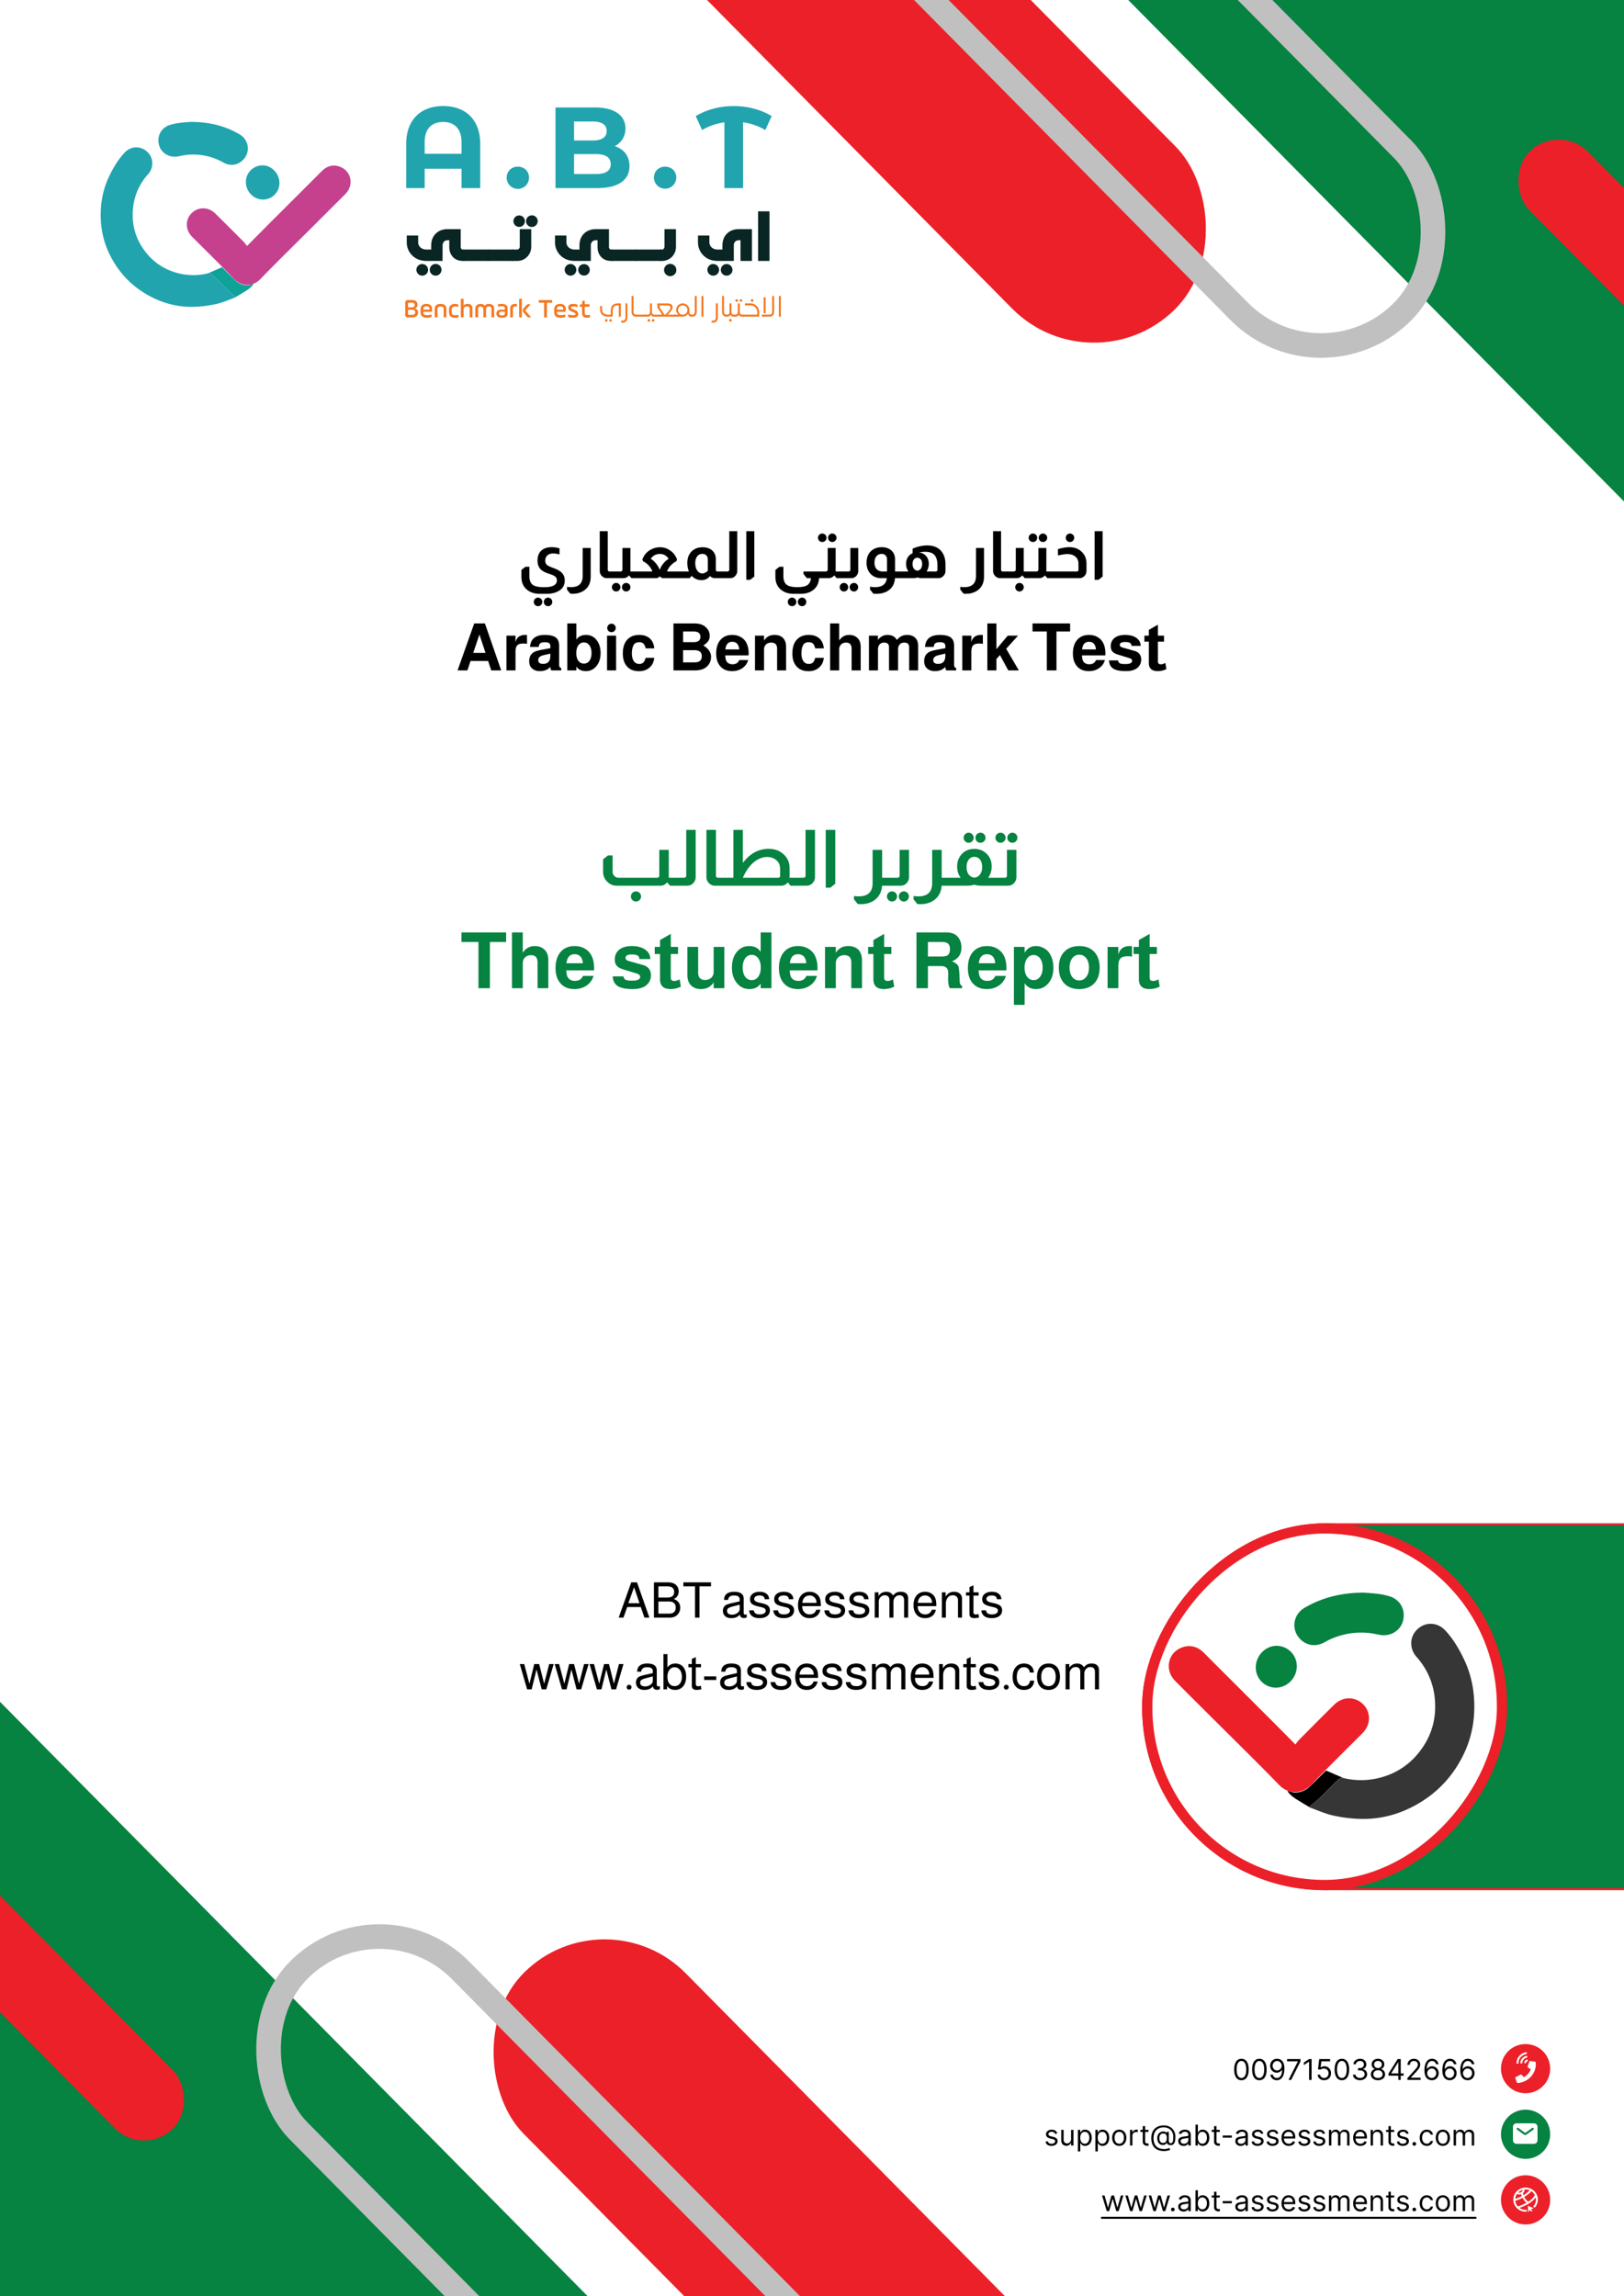 <svg xmlns="http://www.w3.org/2000/svg" width="792" height="1120" fill="none"><rect width="100%" height="100%" fill="#808080" stroke="none"/><g clip-path="url(#a)"><path fill="#fff" d="M0 0h792v1120H0z"/><path fill="#068241" d="m-10.947 819-231.736 229.086 299.72 303.187 231.736-229.086z"/><rect width="111.231" height="346.681" fill="#EC2028" rx="55.615" transform="scale(-1 1)rotate(44.671 -1270.795 102.104)"/><rect width="39.975" height="214.027" fill="#EC2028" rx="19.988" transform="scale(-1 1)rotate(44.671 -1035.232 499.248)"/><rect width="111.231" height="346.681" stroke="silver" stroke-width="12" rx="55.615" transform="scale(-1 1)rotate(44.671 -1214.252 234.97)"/><path fill="#068241" d="M842.095 295.256 1076 64.026 773.474-242 539.57-10.77z"/><rect width="112.272" height="349.927" fill="#EC2028" rx="56.136" transform="scale(1 -1)rotate(44.671 498.202 553.473)"/><rect width="40.349" height="216.03" fill="#EC2028" rx="20.175" transform="scale(1 -1)rotate(44.671 735.971 954.335)"/><rect width="112.272" height="349.927" stroke="silver" stroke-width="12" rx="56.136" transform="scale(1 -1)rotate(44.671 555.274 687.582)"/><rect width="355" height="177.947" x="-.5" y=".5" fill="#068241" stroke="#EC2028" rx="88.973" transform="matrix(-1 0 0 1 912 743)"/><rect width="173" height="173.947" x="-2.5" y="2.5" fill="#fff" stroke="#EC2028" stroke-width="5" rx="86.5" transform="matrix(-1 0 0 1 730 743)"/><path fill="#000" d="M655.018 867.194c-.722-.174-1.866.299-2.448.857-3.156 3.006-6.162 6.175-9.307 9.207-1.373 1.331-2.917 2.498-4.802 4.073a63 63 0 0 1-3.416-2.005c-2.583-1.645-5.465-3.029-7.202-5.775 1.194-.02 2.164.775 3.42.775a10.26 10.26 0 0 0 7.606-3.025c2.641-2.54 5.216-5.15 7.818-7.729"/><path fill="#373636" d="M638.333 881.451c4.007 1.42 7.827 3.196 11.845 4.08a69.6 69.6 0 0 0 13.899 1.66c10.305.144 19.838-2.715 28.668-8.113 9.366-5.744 16.289-13.574 21.036-23.39 4.456-9.199 5.883-18.957 4.945-29.021a51.1 51.1 0 0 0-4.809-17.452c-2.44-5.089-5.24-9.816-9.064-13.935-4.266-4.584-10.805-4.266-14.632.52-2.913 3.653-2.533 8.85.57 12.333a35.1 35.1 0 0 1 9.028 21.551c.71 10.448-2.645 19.508-9.583 27.148a34.8 34.8 0 0 1-15.645 9.8 36.4 36.4 0 0 1-19.573.574c-.722-.174-1.866.299-2.447.858-3.157 3.005-6.163 6.174-9.308 9.207-1.396 1.353-2.983 2.54-4.93 4.18"/><path fill="#EC2028" d="M631.767 850.895c-4.84-4.875-9.207-9.308-13.601-13.698-10.293-10.297-20.624-20.555-30.89-30.89-2.944-2.96-6.395-4.166-10.339-2.921-7.346 2.327-9.273 11.03-3.766 16.56a4903 4903 0 0 0 20.415 20.381c10.083 10.052 20.256 19.989 30.138 30.219 4.914 5.093 11.6 4.34 15.742.02 8.171-8.532 16.614-16.789 24.964-25.143 4.107-4.107 4.289-10.196.388-14.117-3.902-3.921-9.979-3.94-14.129.155-5.759 5.686-11.46 11.426-17.165 17.165a24 24 0 0 0-1.757 2.269"/><path fill="#068241" d="M665.033 776.803c-11.127.082-20.291 2.448-28.742 7.369-6.143 3.576-6.783 11.538-1.385 16.06 3.045 2.544 7.156 2.948 10.991.815a36.25 36.25 0 0 1 21.307-4.585c1.912.171 3.801.594 5.694.947 5.177.962 10.11-2.021 11.336-6.876 1.353-5.36-1.396-10.375-6.651-11.942a34 34 0 0 0-5.457-1.163c-2.8-.353-5.624-.5-7.093-.625M612.426 813.313a9.82 9.82 0 0 0 9.719 9.859c5.6.046 10.3-4.77 10.285-10.533a9.91 9.91 0 0 0-9.933-9.878c-5.425.015-10.087 4.898-10.071 10.552"/><path fill="#000" d="M605.43 1014.64c-.749 0-1.387-.2-1.914-.61s-.93-1.01-1.208-1.79c-.279-.78-.418-1.72-.418-2.83q0-1.65.418-2.82c.281-.78.686-1.38 1.213-1.79.53-.41 1.166-.62 1.909-.62.742 0 1.377.21 1.904.62.53.41.934 1.01 1.213 1.79q.423 1.17.422 2.82c0 1.11-.139 2.05-.417 2.83-.279.78-.681 1.38-1.208 1.79s-1.165.61-1.914.61m0-1.09q1.113 0 1.73-1.08c.411-.71.616-1.74.616-3.06q0-1.32-.283-2.25c-.186-.62-.454-1.1-.805-1.42a1.8 1.8 0 0 0-1.258-.49c-.736 0-1.311.37-1.725 1.09s-.622 1.75-.622 3.07q0 1.32.279 2.25c.185.61.452 1.08.8 1.4.351.32.774.49 1.268.49m8.75 1.09c-.749 0-1.387-.2-1.914-.61s-.93-1.01-1.208-1.79c-.279-.78-.418-1.72-.418-2.83q0-1.65.418-2.82c.281-.78.686-1.38 1.213-1.79.53-.41 1.166-.62 1.909-.62.742 0 1.377.21 1.904.62.53.41.934 1.01 1.213 1.79q.423 1.17.422 2.82c0 1.11-.139 2.05-.417 2.83-.279.78-.681 1.38-1.208 1.79s-1.165.61-1.914.61m0-1.09q1.113 0 1.73-1.08c.411-.71.616-1.74.616-3.06q0-1.32-.283-2.25c-.186-.62-.454-1.1-.805-1.42a1.8 1.8 0 0 0-1.258-.49c-.736 0-1.311.37-1.725 1.09s-.622 1.75-.622 3.07q0 1.32.279 2.25c.185.61.452 1.08.8 1.4.351.32.774.49 1.268.49m8.67-9.37q.627 0 1.253.24c.418.15.799.41 1.143.77q.518.54.831 1.47c.209.62.313 1.4.313 2.33 0 .91-.086 1.71-.259 2.41q-.253 1.05-.735 1.77c-.319.48-.706.85-1.164 1.1-.454.24-.968.37-1.541.37-.57 0-1.079-.11-1.526-.34a2.96 2.96 0 0 1-1.094-.95 3.3 3.3 0 0 1-.542-1.42h1.213c.11.47.327.86.651 1.16.329.3.761.46 1.298.46.786 0 1.405-.35 1.859-1.03q.687-1.035.687-2.91h-.08a3.05 3.05 0 0 1-1.511 1.19c-.312.11-.643.16-.995.16a3.1 3.1 0 0 1-1.606-.43 3.26 3.26 0 0 1-1.163-1.2c-.288-.51-.432-1.09-.432-1.75q0-.93.417-1.71a3.17 3.17 0 0 1 1.183-1.24q.766-.465 1.8-.45m0 1.09c-.417 0-.794.11-1.128.32-.332.2-.595.48-.791.83-.192.35-.288.74-.288 1.16s.093.81.278 1.16c.189.34.446.62.771.82.328.21.701.31 1.118.31.315 0 .609-.06.88-.19q.408-.18.711-.51c.206-.22.367-.47.483-.74q.174-.42.174-.87c0-.4-.097-.77-.289-1.12a2.2 2.2 0 0 0-.785-.84q-.498-.33-1.134-.33m5.54 9.23 4.554-9.01v-.08h-5.25v-1.09h6.522v1.15l-4.534 9.03zm11.259-10.18v10.18h-1.233v-8.89h-.059l-2.486 1.65v-1.25l2.545-1.69zm6.11 10.32c-.583 0-1.108-.12-1.576-.35a2.93 2.93 0 0 1-1.123-.95 2.64 2.64 0 0 1-.463-1.39h1.193c.047.47.256.85.627 1.15q.562.45 1.342.45.627 0 1.114-.3c.328-.19.585-.46.77-.8q.284-.525.284-1.17c0-.45-.098-.84-.293-1.19a2.15 2.15 0 0 0-.796-.83c-.338-.2-.724-.3-1.158-.31q-.468 0-.96.15a2.6 2.6 0 0 0-.81.37l-1.154-.14.617-5.01h5.29v1.09h-4.256l-.358 3h.06a2.961 2.961 0 0 1 1.77-.57q.935 0 1.665.45c.491.29.875.69 1.153 1.21.282.51.423 1.1.423 1.76q0 .975-.437 1.74-.434.765-1.194 1.2c-.507.29-1.083.44-1.73.44m8.657 0c-.749 0-1.387-.2-1.914-.61s-.93-1.01-1.208-1.79c-.279-.78-.418-1.72-.418-2.83q0-1.65.418-2.82c.282-.78.686-1.38 1.213-1.79.53-.41 1.167-.62 1.909-.62s1.377.21 1.904.62c.53.41.935 1.01 1.213 1.79q.423 1.17.423 2.82c0 1.11-.139 2.05-.418 2.83s-.681 1.38-1.208 1.79-1.165.61-1.914.61m0-1.09q1.113 0 1.73-1.08c.411-.71.617-1.74.617-3.06q0-1.32-.284-2.25c-.185-.62-.454-1.1-.805-1.42a1.8 1.8 0 0 0-1.258-.49c-.736 0-1.311.37-1.725 1.09s-.622 1.75-.622 3.07q0 1.32.279 2.25c.185.61.452 1.08.8 1.4.352.32.774.49 1.268.49m8.869 1.09c-.656 0-1.241-.11-1.755-.34-.51-.22-.916-.54-1.218-.94q-.447-.6-.487-1.41h1.253c.026.33.139.62.338.85.199.24.459.42.781.55.321.13.677.2 1.068.2.438 0 .826-.08 1.164-.23.338-.16.603-.37.795-.64s.289-.59.289-.94q0-.57-.279-.99a1.8 1.8 0 0 0-.815-.68q-.537-.24-1.313-.24h-.815v-1.1h.815c.405 0 .759-.07 1.064-.22.309-.14.549-.35.721-.61.176-.27.264-.58.264-.94q0-.51-.229-.9a1.57 1.57 0 0 0-.646-.59c-.275-.15-.6-.22-.975-.22-.351 0-.683.07-.994.2-.308.12-.56.31-.756.55a1.45 1.45 0 0 0-.318.86h-1.193c.02-.53.18-1 .482-1.4s.696-.72 1.183-.94a3.76 3.76 0 0 1 1.616-.34c.63 0 1.17.13 1.621.38s.797.59 1.039 1c.242.42.363.86.363 1.34q0 .87-.453 1.47-.447.6-1.218.84v.08c.643.11 1.146.38 1.507.82s.542.98.542 1.63c0 .55-.151 1.05-.453 1.49-.298.43-.706.78-1.223 1.03s-1.105.38-1.765.38m8.735 0q-1.024 0-1.809-.36a3.05 3.05 0 0 1-1.218-1.01 2.53 2.53 0 0 1-.433-1.47 2.7 2.7 0 0 1 .254-1.2c.172-.37.407-.67.706-.92.301-.25.638-.4 1.009-.47v-.06c-.487-.13-.875-.4-1.163-.82a2.5 2.5 0 0 1-.428-1.45c-.003-.51.128-.98.393-1.38.265-.41.63-.73 1.094-.97.467-.23.999-.35 1.595-.35.59 0 1.117.12 1.581.35.464.24.829.56 1.094.97.269.4.404.87.408 1.38a2.53 2.53 0 0 1-.443 1.45c-.288.42-.671.69-1.148.82v.06c.368.07.699.22.994.47s.531.55.706.92c.176.37.265.76.269 1.2a2.57 2.57 0 0 1-.448 1.47c-.291.42-.697.76-1.218 1.01q-.775.36-1.795.36m0-1.09c.461 0 .859-.08 1.194-.23q.501-.225.775-.63c.182-.27.275-.59.279-.95a1.8 1.8 0 0 0-.299-1.02c-.195-.3-.462-.53-.8-.7-.335-.17-.718-.25-1.149-.25-.434 0-.822.08-1.163.25-.338.17-.605.4-.8.7q-.289.435-.284 1.02c-.003.36.085.68.264.95q.273.405.78.63c.338.15.739.23 1.203.23m0-4.84c.365 0 .688-.07.97-.22.285-.14.509-.35.671-.61s.245-.57.249-.92a1.73 1.73 0 0 0-.244-.9 1.56 1.56 0 0 0-.661-.59c-.282-.15-.61-.22-.985-.22-.381 0-.714.07-.999.22-.285.14-.505.33-.661.59q-.234.39-.229.9c-.003.35.075.66.234.92.162.26.386.47.671.61.285.15.613.22.984.22m5.127 3.7v-1.01l4.475-7.08h.736v1.57h-.498l-3.38 5.35v.08h6.025v1.09zm4.793 2.09v-10.18h1.173v10.18zm4.428 0v-.89l3.361-3.68c.395-.43.719-.81.975-1.13q.383-.48.566-.9.189-.435.189-.9 0-.54-.258-.93a1.66 1.66 0 0 0-.696-.6 2.16 2.16 0 0 0-.995-.22c-.391 0-.732.08-1.024.25a1.67 1.67 0 0 0-.671.67c-.156.29-.234.62-.234 1.01h-1.173c0-.59.138-1.12.413-1.57q.412-.675 1.123-1.05c.478-.26 1.013-.38 1.606-.38.597 0 1.125.12 1.586.38q.691.375 1.084 1.02c.262.42.393.9.393 1.42 0 .38-.068.74-.204 1.1-.133.36-.365.75-.696 1.19q-.492.645-1.367 1.59l-2.287 2.45v.08h4.733v1.09zm11.858.14a4 4 0 0 1-1.253-.24 3 3 0 0 1-1.144-.77c-.344-.36-.621-.86-.83-1.48q-.313-.93-.313-2.34 0-1.35.253-2.4c.169-.7.415-1.29.736-1.76.322-.48.71-.85 1.164-1.1.457-.25.972-.37 1.546-.37.57 0 1.077.11 1.521.34.448.23.812.54 1.094.95.282.4.464.87.547 1.39h-1.213a2.25 2.25 0 0 0-.657-1.13c-.324-.31-.755-.46-1.292-.46-.789 0-1.411.35-1.865 1.03-.45.69-.677 1.65-.681 2.89h.08a3.03 3.03 0 0 1 1.516-1.19c.312-.11.642-.16.99-.16.583 0 1.116.14 1.6.44.484.28.872.68 1.164 1.19s.437 1.09.437 1.75c0 .63-.141 1.21-.422 1.73s-.678.93-1.189 1.24q-.76.465-1.789.45m0-1.09c.417 0 .792-.11 1.123-.32q.503-.315.791-.84.293-.525.293-1.17c0-.42-.094-.8-.283-1.15a2.2 2.2 0 0 0-.771-.83 2 2 0 0 0-1.114-.31c-.314 0-.608.06-.88.19q-.407.18-.715.51a2.4 2.4 0 0 0-.478.74 2.2 2.2 0 0 0-.174.87 2.35 2.35 0 0 0 1.069 1.98q.502.33 1.139.33m8.736 1.09a4 4 0 0 1-1.253-.24 3 3 0 0 1-1.143-.77c-.345-.36-.622-.86-.831-1.48q-.312-.93-.313-2.34 0-1.35.254-2.4c.169-.7.414-1.29.736-1.76.321-.48.709-.85 1.163-1.1.457-.25.973-.37 1.546-.37.57 0 1.077.11 1.521.34.448.23.812.54 1.094.95.282.4.464.87.547 1.39h-1.213a2.25 2.25 0 0 0-.656-1.13c-.325-.31-.756-.46-1.293-.46-.789 0-1.41.35-1.864 1.03-.451.69-.678 1.65-.681 2.89h.079q.279-.42.661-.72c.259-.2.544-.36.856-.47s.641-.16.989-.16c.583 0 1.117.14 1.601.44.484.28.871.68 1.163 1.19s.438 1.09.438 1.75c0 .63-.141 1.21-.423 1.73a3.23 3.23 0 0 1-1.188 1.24q-.76.465-1.79.45m0-1.09c.418 0 .792-.11 1.124-.32q.501-.315.79-.84.293-.525.293-1.17c0-.42-.094-.8-.283-1.15a2.2 2.2 0 0 0-.771-.83 2 2 0 0 0-1.113-.31c-.315 0-.608.06-.88.19q-.408.18-.716.51c-.202.21-.361.46-.477.74a2.35 2.35 0 0 0 .895 2.85q.501.33 1.138.33m8.736 1.09a4 4 0 0 1-1.253-.24 3 3 0 0 1-1.143-.77c-.345-.36-.621-.86-.83-1.48q-.313-.93-.313-2.34 0-1.35.253-2.4c.169-.7.414-1.29.736-1.76.321-.48.709-.85 1.163-1.1.458-.25.973-.37 1.546-.37.57 0 1.078.11 1.522.34.447.23.812.54 1.093.95.282.4.464.87.547 1.39h-1.213a2.24 2.24 0 0 0-.656-1.13c-.325-.31-.756-.46-1.293-.46-.788 0-1.41.35-1.864 1.03-.451.69-.678 1.65-.681 2.89h.08a3.03 3.03 0 0 1 1.516-1.19c.311-.11.641-.16.989-.16.584 0 1.117.14 1.601.44.484.28.872.68 1.163 1.19s.438 1.09.438 1.75c0 .63-.141 1.21-.423 1.73-.281.52-.677.93-1.188 1.24q-.76.465-1.79.45m0-1.09c.418 0 .792-.11 1.124-.32q.502-.315.79-.84.294-.525.294-1.17c0-.42-.095-.8-.284-1.15a2.2 2.2 0 0 0-.77-.83 2 2 0 0 0-1.114-.31c-.315 0-.608.06-.88.19q-.408.18-.716.51c-.202.21-.361.46-.477.74a2.35 2.35 0 0 0 .895 2.85q.502.33 1.138.33"/><path fill="#EC2028" d="M744 1021c6.627 0 12-5.37 12-12s-5.373-12-12-12-12 5.37-12 12 5.373 12 12 12"/><path fill="#fff" fill-rule="evenodd" d="M740.229 1016c-.065 0-.131 0-.194-.02a.6.6 0 0 1-.171-.09.45.45 0 0 1-.152-.22l-.687-2.01a.47.47 0 0 1 .236-.57l2.225-1.15a.53.53 0 0 1 .557.06l.036.03 1.134 1.11a7.43 7.43 0 0 0 3.339-3.82l-1.343-.87-.04-.03a.47.47 0 0 1-.16-.23.47.47 0 0 1 .004-.28l.79-2.31a.4.4 0 0 1 .089-.15.524.524 0 0 1 .451-.17l2.192.29c.111.02.214.07.292.15.078.07.125.18.135.28a8.9 8.9 0 0 1-.404 3.58 9.05 9.05 0 0 1-1.801 3.15 9.55 9.55 0 0 1-2.925 2.26c-1.12.56-2.344.9-3.603 1.01m4.32-11.42c.05-.02.103-.02.155-.02.052.01.102.03.147.05.044.03.082.06.11.11.029.04.046.09.052.14l.027.23a.3.3 0 0 1-.049.2.33.33 0 0 1-.17.14.9.9 0 0 0-.361.26.87.87 0 0 0-.196.38.36.36 0 0 1-.112.19.5.5 0 0 1-.206.08l-.239.01a.27.27 0 0 1-.154-.02.34.34 0 0 1-.127-.09.333.333 0 0 1-.087-.28c.055-.31.195-.6.408-.85.213-.24.49-.42.802-.53m-.345-3.57a.34.34 0 0 1 .142 0q.07.015.128.06c.038.02.07.06.094.1a.3.3 0 0 1 .044.13l.027.22c.01.08-.014.17-.067.24a.35.35 0 0 1-.218.12c-1.07.19-2.038.73-2.736 1.53a4.32 4.32 0 0 0-1.081 2.84.332.332 0 0 1-.325.33l-.232.02c-.047 0-.095 0-.14-.02a.3.3 0 0 1-.121-.07.34.34 0 0 1-.113-.24 5.17 5.17 0 0 1 1.297-3.43 5.55 5.55 0 0 1 3.301-1.83m.186 1.77a.4.4 0 0 1 .145 0c.048.01.093.03.133.05.04.03.073.07.098.11.024.04.04.08.045.13l.027.22c.01.08-.012.17-.062.23a.3.3 0 0 1-.207.13c-.598.13-1.136.45-1.529.9-.394.45-.62 1.01-.646 1.6a.3.3 0 0 1-.1.21c-.06.06-.14.1-.225.1l-.232.02a.7.7 0 0 1-.144-.02.3.3 0 0 1-.124-.08.3.3 0 0 1-.081-.11.4.4 0 0 1-.026-.14c.03-.79.334-1.55.864-2.16a3.8 3.8 0 0 1 2.064-1.19" clip-rule="evenodd"/><path fill="#000" d="m515.635 1040.57-1.054.3a2.1 2.1 0 0 0-.293-.51 1.4 1.4 0 0 0-.517-.42c-.219-.11-.499-.16-.84-.16-.468 0-.857.11-1.169.32q-.462.315-.462.81 0 .435.318.69c.212.17.544.31.995.43l1.133.27c.683.17 1.192.42 1.526.76s.503.78.503 1.31c0 .44-.126.83-.378 1.18q-.374.51-1.044.81-.672.3-1.561.3-1.169 0-1.934-.51c-.511-.34-.834-.83-.97-1.48l1.114-.28q.159.615.601.93.448.3 1.169.3c.547 0 .981-.11 1.302-.34.325-.24.487-.52.487-.85 0-.26-.092-.49-.278-.66-.186-.19-.471-.32-.855-.41l-1.273-.3c-.699-.17-1.213-.42-1.541-.77q-.487-.525-.487-1.32 0-.645.363-1.14.367-.495.999-.78c.424-.19.905-.29 1.442-.29.755 0 1.349.17 1.78.5.434.33.742.77.924 1.31m6.718 2.81v-4.52h1.173v7.64h-1.173v-1.29h-.079c-.179.39-.458.71-.836.99-.377.27-.855.4-1.431.4-.478 0-.902-.1-1.273-.31a2.2 2.2 0 0 1-.875-.96c-.212-.43-.318-.96-.318-1.61v-4.86h1.173v4.78c0 .55.156 1 .467 1.33.315.33.716.5 1.203.5.292 0 .589-.08.89-.23.305-.15.56-.38.766-.68.209-.31.313-.7.313-1.18m3.322 5.98v-10.5h1.134v1.22h.139c.086-.14.206-.3.358-.51.156-.21.378-.39.666-.56.292-.16.686-.25 1.184-.25.643 0 1.209.16 1.7.49.49.32.873.77 1.148 1.36s.413 1.29.413 2.09q0 1.215-.413 2.1-.412.885-1.143 1.38-.73.48-1.686.48-.735 0-1.178-.24a2.2 2.2 0 0 1-.681-.57 7 7 0 0 1-.368-.52h-.099v4.03zm1.154-6.68q0 .87.253 1.53c.169.44.416.78.741 1.03.325.24.723.37 1.193.37q.736 0 1.228-.39c.332-.26.58-.62.746-1.06.169-.44.254-.93.254-1.48 0-.54-.083-1.02-.249-1.45-.162-.43-.409-.78-.741-1.03-.328-.25-.741-.38-1.238-.38q-.716 0-1.203.36c-.325.24-.57.57-.736 1.01-.165.42-.248.92-.248 1.49m7.378 6.68v-10.5h1.133v1.22h.139c.087-.14.206-.3.358-.51.156-.21.378-.39.667-.56.291-.16.686-.25 1.183-.25.643 0 1.21.16 1.7.49.491.32.873.77 1.149 1.36.275.59.412 1.29.412 2.09q0 1.215-.412 2.1-.414.885-1.144 1.38-.73.48-1.685.48-.736 0-1.179-.24a2.2 2.2 0 0 1-.681-.57 7 7 0 0 1-.368-.52h-.099v4.03zm1.153-6.68q0 .87.254 1.53c.169.44.416.78.74 1.03.325.24.723.37 1.194.37q.735 0 1.228-.39c.331-.26.58-.62.745-1.06.169-.44.254-.93.254-1.48 0-.54-.083-1.02-.249-1.45-.162-.43-.409-.78-.74-1.03-.329-.25-.741-.38-1.238-.38q-.717 0-1.204.36c-.324.24-.57.57-.735 1.01-.166.42-.249.92-.249 1.49m10.48 3.98c-.689 0-1.294-.16-1.814-.49a3.37 3.37 0 0 1-1.214-1.38q-.432-.885-.432-2.07c0-.79.144-1.49.432-2.08.292-.59.697-1.06 1.214-1.38.52-.33 1.125-.5 1.814-.5s1.293.17 1.81.5c.52.32.925.79 1.213 1.38.292.59.437 1.29.437 2.08q0 1.185-.437 2.07a3.3 3.3 0 0 1-1.213 1.38c-.517.33-1.12.49-1.81.49m0-1.05c.524 0 .955-.14 1.293-.41s.588-.62.751-1.06c.162-.43.243-.91.243-1.42s-.081-.98-.243-1.43a2.4 2.4 0 0 0-.751-1.06c-.338-.28-.769-.41-1.293-.41s-.954.13-1.292.41a2.37 2.37 0 0 0-.751 1.06c-.163.45-.244.92-.244 1.43s.081.99.244 1.42c.162.44.413.79.751 1.06s.769.41 1.292.41m5.251.89v-7.64h1.134v1.16h.08c.139-.38.391-.69.755-.92q.548-.36 1.233-.36c.086 0 .194.01.323.01.13 0 .227.01.294.01v1.2a3.112 3.112 0 0 0-.716-.08c-.371 0-.703.08-.995.23a1.713 1.713 0 0 0-.934 1.56v4.83zm9.009-7.64v1h-3.957v-1zm-2.804-1.83h1.173v7.28q0 .495.144.75.15.24.378.33c.156.05.32.08.492.08.13 0 .236-.01.319-.02.083-.02.149-.03.199-.04l.238 1.05q-.119.045-.333.09c-.142.03-.323.05-.542.05q-.497 0-.974-.21a1.95 1.95 0 0 1-.786-.66c-.205-.29-.308-.66-.308-1.1zm10.435 12.15c-1.014 0-1.91-.13-2.689-.41s-1.434-.68-1.964-1.22-.931-1.2-1.203-1.97c-.272-.78-.408-1.68-.408-2.68 0-.97.138-1.84.413-2.6q.417-1.155 1.208-1.95.795-.81 1.929-1.23 1.138-.42 2.575-.42 1.397 0 2.446.45c.703.31 1.289.71 1.76 1.23.474.52.829 1.09 1.064 1.74.239.64.358 1.3.358 1.99 0 .48-.023.96-.07 1.46-.046.49-.144.94-.293 1.36q-.223.615-.691.99c-.308.26-.726.38-1.253.38-.232 0-.487-.04-.765-.11a1.9 1.9 0 0 1-.741-.36c-.216-.17-.343-.4-.383-.68h-.06q-.119.285-.368.54c-.162.18-.376.31-.641.42-.262.1-.582.14-.959.13-.431-.02-.811-.11-1.139-.29a2.5 2.5 0 0 1-.825-.72 3.5 3.5 0 0 1-.497-1.07q-.165-.615-.164-1.32 0-.675.198-1.23c.133-.37.317-.69.552-.97.239-.28.517-.5.835-.67.322-.17.668-.27 1.04-.31.331-.03.633-.02.904.04.272.06.496.15.672.28.175.12.286.25.333.4h.059v-.56h1.054v4.49c0 .28.078.53.234.74s.383.32.681.32c.338 0 .597-.12.776-.35q.273-.345.372-1.08c.07-.48.105-1.1.105-1.85q0-.675-.184-1.32a4.4 4.4 0 0 0-.547-1.22 3.9 3.9 0 0 0-.92-.99 4.2 4.2 0 0 0-1.307-.68c-.497-.17-1.062-.25-1.696-.25q-1.167 0-2.093.36-.92.36-1.566 1.05a4.7 4.7 0 0 0-.979 1.67c-.222.66-.333 1.4-.333 2.23q0 1.275.333 2.25c.225.66.557 1.21.994 1.66.441.45.986.8 1.636 1.03s1.399.35 2.247.35c.365 0 .724-.03 1.079-.1s.668-.15.94-.23c.271-.09.467-.15.586-.19l.279.92c-.206.08-.474.17-.806.26q-.492.12-1.054.21c-.371.06-.726.08-1.064.08m-.576-3.95q.666 0 1.078-.27t.602-.81c.126-.36.189-.82.189-1.37 0-.56-.07-.99-.209-1.3a1.28 1.28 0 0 0-.616-.66 2.5 2.5 0 0 0-1.005-.19q-.566 0-.969.3c-.265.2-.469.46-.612.79-.139.32-.208.68-.208 1.06 0 .43.056.82.169 1.2q.168.555.552.9c.255.23.598.35 1.029.35m10.068 1.45q-.726 0-1.317-.27a2.35 2.35 0 0 1-.94-.8c-.232-.36-.348-.78-.348-1.28 0-.44.086-.79.259-1.06.172-.28.402-.49.691-.65.288-.15.606-.27.954-.35q.528-.12 1.059-.18c.464-.06.841-.11 1.129-.14.292-.03.504-.09.636-.16.136-.08.204-.21.204-.4v-.04q0-.735-.403-1.14c-.265-.28-.667-.41-1.208-.41-.56 0-.999.12-1.317.37q-.477.36-.671.78l-1.114-.4q.298-.69.795-1.08c.335-.26.7-.44 1.094-.55.398-.1.789-.16 1.174-.16q.367 0 .845.09.482.09.929.36.453.27.751.81c.199.36.298.84.298 1.45v5.03h-1.173v-1.03h-.06c-.079.16-.212.34-.397.53a2.2 2.2 0 0 1-.741.48c-.308.13-.685.2-1.129.2m.179-1.06q.696 0 1.174-.27c.321-.18.563-.42.725-.7.166-.29.249-.6.249-.91v-1.08c-.05.06-.159.12-.328.17q-.249.06-.577.12l-.631.09q-.303.03-.492.06c-.305.04-.59.1-.855.19-.262.09-.474.22-.637.4-.159.17-.238.4-.238.7q0 .615.452.93.457.3 1.158.3m5.622.88v-10.18h1.173v3.76h.1c.086-.14.205-.3.358-.51.155-.21.377-.39.666-.56.292-.16.686-.25 1.183-.25.643 0 1.21.16 1.7.49.491.32.874.77 1.149 1.36s.412 1.29.412 2.09q0 1.215-.412 2.1t-1.144 1.38q-.73.48-1.685.48-.736 0-1.178-.24a2.2 2.2 0 0 1-.681-.57 7 7 0 0 1-.368-.52h-.14v1.17zm1.153-3.82q0 .87.254 1.53c.169.44.416.78.741 1.03.325.24.722.37 1.193.37q.736 0 1.228-.39c.331-.26.58-.62.746-1.06.169-.44.253-.93.253-1.48 0-.54-.083-1.02-.248-1.45-.163-.43-.41-.78-.741-1.03-.328-.25-.741-.38-1.238-.38q-.716 0-1.203.36c-.325.24-.57.57-.736 1.01-.166.42-.249.92-.249 1.49m10.704-3.82v1h-3.957v-1zm-2.804-1.83h1.174v7.28q0 .495.144.75.149.24.378.33c.155.05.319.08.492.08.129 0 .235-.01.318-.02.083-.02.149-.03.199-.04l.238 1.05q-.119.045-.333.09c-.142.03-.323.05-.542.05q-.497 0-.974-.21a1.95 1.95 0 0 1-.786-.66c-.205-.29-.308-.66-.308-1.1zm8.671 4.56v1.09h-4.455v-1.09zm4.311 5.09q-.726 0-1.317-.27a2.35 2.35 0 0 1-.94-.8c-.232-.36-.348-.78-.348-1.28 0-.44.086-.79.259-1.06.172-.28.402-.49.691-.65.288-.15.606-.27.954-.35q.528-.12 1.059-.18c.464-.06.84-.11 1.129-.14.291-.03.504-.09.636-.16.136-.08.204-.21.204-.4v-.04q0-.735-.403-1.14c-.265-.28-.668-.41-1.208-.41-.56 0-.999.12-1.317.37q-.477.36-.671.78l-1.114-.4q.299-.69.795-1.08c.335-.26.7-.44 1.094-.55.398-.1.789-.16 1.173-.16q.368 0 .846.09.482.09.929.36.453.27.751.81c.199.36.298.84.298 1.45v5.03h-1.173v-1.03h-.06c-.079.16-.212.34-.397.53a2.2 2.2 0 0 1-.741.48c-.308.13-.685.2-1.129.2m.179-1.06q.696 0 1.174-.27c.321-.18.563-.42.725-.7.166-.29.249-.6.249-.91v-1.08c-.05.06-.159.12-.328.17q-.249.06-.577.12l-.631.09q-.303.03-.492.06c-.305.04-.59.1-.856.19-.261.09-.473.22-.636.4-.159.17-.239.4-.239.7q0 .615.453.93.457.3 1.158.3m10.872-5.05-1.054.3a2.1 2.1 0 0 0-.293-.51 1.4 1.4 0 0 0-.517-.42c-.219-.11-.499-.16-.841-.16-.467 0-.856.11-1.168.32q-.462.315-.462.81 0 .435.318.69c.212.17.543.31.994.43l1.134.27c.682.17 1.191.42 1.526.76s.502.78.502 1.31c0 .44-.126.83-.378 1.18q-.372.51-1.044.81-.671.3-1.561.3-1.168 0-1.934-.51c-.51-.34-.833-.83-.969-1.48l1.113-.28q.16.615.602.93.447.3 1.168.3c.547 0 .981-.11 1.303-.34.325-.24.487-.52.487-.85a.87.87 0 0 0-.278-.66c-.186-.19-.471-.32-.855-.41l-1.273-.3c-.7-.17-1.213-.42-1.541-.77q-.488-.525-.488-1.32 0-.645.363-1.14.369-.495 1-.78c.424-.19.904-.29 1.441-.29.756 0 1.349.17 1.78.5.434.33.743.77.925 1.31m7.314 0-1.054.3a2.1 2.1 0 0 0-.293-.51 1.4 1.4 0 0 0-.517-.42c-.219-.11-.499-.16-.84-.16-.468 0-.857.11-1.169.32q-.462.315-.462.81 0 .435.318.69c.212.17.544.31.995.43l1.133.27c.683.17 1.192.42 1.526.76s.503.78.503 1.31c0 .44-.126.83-.378 1.18q-.374.51-1.044.81-.672.3-1.561.3-1.169 0-1.934-.51c-.511-.34-.834-.83-.97-1.48l1.114-.28q.159.615.601.93.448.3 1.169.3c.547 0 .981-.11 1.302-.34.325-.24.487-.52.487-.85 0-.26-.092-.49-.278-.66-.186-.19-.471-.32-.855-.41l-1.273-.3c-.699-.17-1.213-.42-1.541-.77q-.487-.525-.487-1.32 0-.645.363-1.14.368-.495.999-.78c.424-.19.905-.29 1.442-.29.755 0 1.349.17 1.78.5.434.33.742.77.924 1.31m5.107 6.09c-.735 0-1.37-.16-1.904-.49-.53-.33-.939-.78-1.228-1.37-.285-.59-.427-1.28-.427-2.06q0-1.17.427-2.07c.289-.6.69-1.06 1.203-1.4q.776-.51 1.81-.51c.398 0 .791.07 1.178.2.388.14.741.35 1.059.65.319.29.572.69.761 1.17q.283.735.283 1.8v.5h-5.886v-1.01h4.693c0-.44-.086-.82-.258-1.16-.169-.34-.411-.6-.726-.8-.312-.19-.68-.29-1.104-.29-.467 0-.872.11-1.213.35a2.2 2.2 0 0 0-.78.89c-.183.37-.274.76-.274 1.18v.68q0 .87.298 1.47c.203.39.483.7.841.91.358.2.773.31 1.247.31.309 0 .587-.05.836-.13.252-.09.469-.23.651-.4.182-.18.323-.4.423-.67l1.133.32c-.119.38-.32.72-.602 1.01s-.629.52-1.044.68q-.621.24-1.397.24m10.356-6.09-1.054.3a2.1 2.1 0 0 0-.293-.51 1.4 1.4 0 0 0-.517-.42c-.219-.11-.499-.16-.84-.16-.468 0-.857.11-1.169.32q-.462.315-.462.81 0 .435.318.69c.212.17.544.31.995.43l1.133.27c.683.17 1.192.42 1.526.76s.502.78.502 1.31c0 .44-.125.83-.377 1.18q-.374.51-1.044.81-.672.3-1.561.3-1.169 0-1.934-.51c-.511-.34-.834-.83-.97-1.48l1.114-.28q.159.615.601.93.448.3 1.169.3c.546 0 .981-.11 1.302-.34.325-.24.487-.52.487-.85 0-.26-.092-.49-.278-.66-.186-.19-.471-.32-.855-.41l-1.273-.3c-.699-.17-1.213-.42-1.541-.77q-.487-.525-.487-1.32 0-.645.363-1.14.367-.495.999-.78c.424-.19.905-.29 1.442-.29.755 0 1.349.17 1.78.5.434.33.742.77.924 1.31m7.315 0-1.054.3a2.1 2.1 0 0 0-.294-.51 1.4 1.4 0 0 0-.517-.42c-.218-.11-.498-.16-.84-.16-.467 0-.857.11-1.168.32q-.462.315-.463.81 0 .435.319.69c.212.17.543.31.994.43l1.133.27c.683.17 1.192.42 1.527.76s.502.78.502 1.31c0 .44-.126.83-.378 1.18q-.373.51-1.044.81t-1.561.3q-1.169 0-1.934-.51c-.51-.34-.834-.83-.969-1.48l1.113-.28q.16.615.602.93.447.3 1.168.3c.547 0 .981-.11 1.303-.34.324-.24.487-.52.487-.85 0-.26-.093-.49-.279-.66-.185-.19-.47-.32-.855-.41l-1.272-.3c-.7-.17-1.213-.42-1.542-.77q-.486-.525-.487-1.32 0-.645.363-1.14.368-.495.999-.78c.425-.19.905-.29 1.442-.29.756 0 1.349.17 1.78.5.434.33.742.77.925 1.31m1.905 5.93v-7.64h1.134v1.2h.099c.159-.41.416-.73.771-.95.354-.23.78-.35 1.277-.35.504 0 .923.12 1.258.35.338.22.602.54.791.95h.079c.196-.4.489-.71.88-.94q.587-.36 1.407-.36c.683 0 1.241.22 1.676.65q.651.63.651 1.98v5.11h-1.174v-5.11c0-.56-.154-.97-.462-1.21a1.72 1.72 0 0 0-1.089-.36c-.537 0-.953.16-1.248.49-.294.32-.442.72-.442 1.22v4.97h-1.193v-5.23q0-.645-.423-1.05c-.281-.27-.644-.4-1.089-.4q-.456 0-.855.24c-.261.16-.474.39-.636.68q-.239.42-.239.99v4.77zm15.37.16c-.736 0-1.371-.16-1.904-.49-.531-.33-.94-.78-1.228-1.37-.285-.59-.428-1.28-.428-2.06q0-1.17.428-2.07c.288-.6.689-1.06 1.203-1.4q.775-.51 1.809-.51c.398 0 .791.07 1.179.2.387.14.74.35 1.059.65.318.29.571.69.76 1.17q.284.735.284 1.8v.5h-5.887v-1.01h4.693c0-.44-.086-.82-.258-1.16-.169-.34-.411-.6-.726-.8a2.1 2.1 0 0 0-1.104-.29c-.467 0-.871.11-1.213.35a2.2 2.2 0 0 0-.78.89c-.182.37-.274.76-.274 1.18v.68q0 .87.299 1.47c.202.39.482.7.84.91.358.2.774.31 1.248.31.308 0 .586-.05.835-.13.252-.09.469-.23.651-.4.183-.18.323-.4.423-.67l1.133.32c-.119.38-.319.72-.601 1.01s-.63.52-1.044.68q-.622.24-1.397.24m6.12-4.75v4.59h-1.174v-7.64h1.134v1.2h.099c.179-.39.451-.7.816-.94q.546-.36 1.412-.36c.517 0 .969.11 1.357.32q.582.315.905.96c.215.42.323.96.323 1.61v4.85h-1.173v-4.77c0-.6-.156-1.07-.468-1.4q-.467-.51-1.282-.51-.562 0-1.005.24c-.291.16-.522.4-.691.71q-.253.465-.253 1.14m10.337-3.05v1h-3.957v-1zm-2.804-1.83h1.173v7.28q0 .495.144.75.15.24.378.33c.156.05.32.08.492.08.13 0 .236-.01.319-.02.083-.02.149-.03.199-.04l.238 1.05q-.118.045-.333.09c-.142.03-.323.05-.542.05q-.497 0-.974-.21a1.95 1.95 0 0 1-.786-.66c-.205-.29-.308-.66-.308-1.1zm9.841 3.54-1.054.3a2.1 2.1 0 0 0-.293-.51 1.4 1.4 0 0 0-.517-.42c-.219-.11-.499-.16-.84-.16-.468 0-.857.11-1.169.32q-.462.315-.462.81 0 .435.318.69c.212.17.544.31.995.43l1.133.27c.683.17 1.192.42 1.526.76s.502.78.502 1.31c0 .44-.126.83-.377 1.18q-.373.51-1.044.81t-1.562.3q-1.168 0-1.933-.51c-.511-.34-.834-.83-.97-1.48l1.114-.28q.159.615.601.93.448.3 1.169.3c.546 0 .981-.11 1.302-.34.325-.24.487-.52.487-.85 0-.26-.092-.49-.278-.66-.186-.19-.471-.32-.855-.41l-1.273-.3c-.699-.17-1.213-.42-1.541-.77q-.487-.525-.487-1.32 0-.645.363-1.14.368-.495.999-.78c.424-.19.905-.29 1.442-.29.755 0 1.349.17 1.78.5.434.33.742.77.924 1.31m2.761 6.01a.88.88 0 0 1-.632-.26.88.88 0 0 1-.263-.64q0-.36.263-.63a.88.88 0 0 1 .632-.26.88.88 0 0 1 .631.26q.264.27.264.63 0 .255-.125.45a.88.88 0 0 1-.77.45m6.102.08q-1.074 0-1.849-.51c-.517-.34-.915-.8-1.193-1.4-.279-.59-.418-1.27-.418-2.03 0-.77.143-1.46.428-2.05.288-.6.689-1.06 1.203-1.4q.776-.51 1.809-.51.805 0 1.452.3t1.059.84c.275.36.446.77.512 1.25h-1.173c-.09-.35-.288-.66-.597-.92-.305-.28-.716-.41-1.233-.41q-.685 0-1.203.36c-.341.23-.608.56-.8 1-.189.42-.284.93-.284 1.5 0 .59.093 1.11.279 1.54q.284.66.795 1.02c.345.24.749.37 1.213.37.305 0 .582-.06.831-.16.248-.11.459-.26.631-.46q.258-.3.368-.72h1.173c-.066.45-.23.86-.492 1.22-.259.36-.602.64-1.029.86-.424.2-.918.31-1.482.31m7.821 0c-.69 0-1.295-.16-1.815-.49a3.37 3.37 0 0 1-1.213-1.38q-.433-.885-.433-2.07c0-.79.145-1.49.433-2.08.292-.59.696-1.06 1.213-1.38.52-.33 1.125-.5 1.815-.5.689 0 1.292.17 1.809.5.521.32.925.79 1.213 1.38.292.59.438 1.29.438 2.08q0 1.185-.438 2.07a3.3 3.3 0 0 1-1.213 1.38c-.517.33-1.12.49-1.809.49m0-1.05c.523 0 .954-.14 1.292-.41s.589-.62.751-1.06c.162-.43.244-.91.244-1.42s-.082-.98-.244-1.43a2.37 2.37 0 0 0-.751-1.06c-.338-.28-.769-.41-1.292-.41-.524 0-.955.13-1.293.41-.338.27-.588.62-.751 1.06-.162.45-.243.92-.243 1.43s.081.99.243 1.42c.163.44.413.79.751 1.06s.769.41 1.293.41m5.251.89v-7.64h1.133v1.2h.1c.159-.41.416-.73.77-.95.355-.23.781-.35 1.278-.35.504 0 .923.12 1.258.35.338.22.602.54.79.95h.08c.196-.4.489-.71.88-.94q.586-.36 1.407-.36c.683 0 1.241.22 1.675.65q.652.63.652 1.98v5.11h-1.174v-5.11c0-.56-.154-.97-.462-1.21a1.72 1.72 0 0 0-1.089-.36c-.537 0-.953.16-1.248.49-.295.32-.442.72-.442 1.22v4.97h-1.193v-5.23q0-.645-.423-1.05c-.282-.27-.645-.4-1.089-.4q-.457 0-.855.24c-.262.16-.474.39-.636.68q-.239.42-.239.99v4.77z"/><path fill="#068241" d="M744 1053c6.627 0 12-5.37 12-12s-5.373-12-12-12-12 5.37-12 12 5.373 12 12 12"/><path fill="#fff" d="M747.828 1035.67h-8c-1.333 0-2 .66-2 2v6c0 1.33.667 2 2 2h8c1.333 0 2-.67 2-2v-6c0-1.34-.667-2-2-2m-.039 3.07-3.275 2.38c-.205.15-.446.22-.686.22s-.481-.07-.686-.22l-3.274-2.38a.5.5 0 0 1-.111-.7.506.506 0 0 1 .699-.11l3.275 2.38c.058.04.136.04.195 0l3.275-2.38a.504.504 0 0 1 .698.11c.163.22.113.54-.11.7"/><path fill="#000" d="m539.765 1078.5-2.327-7.64h1.233l1.651 5.85h.079l1.631-5.85h1.253l1.611 5.83h.079l1.651-5.83h1.233l-2.327 7.64h-1.153l-1.671-5.87h-.119l-1.671 5.87zm11.375 0-2.327-7.64h1.233l1.651 5.85h.079l1.631-5.85h1.253l1.611 5.83h.079l1.651-5.83h1.233l-2.327 7.64h-1.153l-1.671-5.87h-.119l-1.671 5.87zm11.375 0-2.327-7.64h1.233l1.651 5.85h.079l1.631-5.85h1.253l1.611 5.83h.079l1.651-5.83h1.233l-2.327 7.64h-1.153l-1.671-5.87h-.119l-1.671 5.87zm9.461.08a.88.88 0 0 1-.632-.26.88.88 0 0 1-.263-.64q0-.36.263-.63a.88.88 0 0 1 .632-.26c.245 0 .456.09.631.26q.264.27.264.63 0 .255-.125.45a.88.88 0 0 1-.77.45m5.247.1q-.726 0-1.317-.27a2.35 2.35 0 0 1-.94-.8c-.232-.36-.348-.78-.348-1.28 0-.44.086-.79.259-1.06.172-.28.402-.49.691-.65.288-.15.606-.27.954-.35q.528-.12 1.059-.18c.464-.06.841-.11 1.129-.14.292-.03.504-.09.636-.16.136-.08.204-.21.204-.4v-.04q0-.735-.403-1.14c-.265-.28-.667-.41-1.208-.41-.56 0-.999.12-1.317.37q-.477.36-.671.78l-1.114-.4q.298-.69.795-1.08c.335-.26.7-.44 1.094-.55.398-.1.789-.16 1.174-.16q.367 0 .845.09.482.09.929.36.453.27.751.81c.199.36.298.84.298 1.45v5.03h-1.173v-1.03h-.06c-.079.16-.212.34-.397.53a2.2 2.2 0 0 1-.741.48c-.308.13-.685.2-1.129.2m.179-1.06q.696 0 1.174-.27c.321-.18.563-.42.725-.7.166-.29.249-.6.249-.91v-1.08c-.05.06-.159.12-.328.17q-.249.06-.577.12l-.631.09q-.303.03-.492.06c-.305.04-.59.1-.855.19-.262.09-.474.22-.637.4-.159.17-.238.4-.238.7q0 .615.452.93.457.3 1.158.3m5.622.88v-10.18h1.173v3.76h.1c.086-.14.205-.3.358-.51.155-.21.377-.39.666-.56.292-.16.686-.25 1.183-.25.643 0 1.21.16 1.7.49.491.32.874.77 1.149 1.36s.412 1.29.412 2.09q0 1.215-.412 2.1t-1.144 1.38q-.73.48-1.685.48-.736 0-1.178-.24a2.2 2.2 0 0 1-.681-.57 7 7 0 0 1-.368-.52h-.14v1.17zm1.153-3.82q0 .87.254 1.53c.169.44.416.78.741 1.03.325.24.722.37 1.193.37q.736 0 1.228-.39c.331-.26.58-.62.746-1.06.169-.44.253-.93.253-1.48 0-.54-.083-1.02-.248-1.45-.163-.43-.41-.78-.741-1.03-.328-.25-.741-.38-1.238-.38q-.716 0-1.203.36c-.325.24-.57.57-.736 1.01-.166.42-.249.92-.249 1.49m10.704-3.82v1h-3.957v-1zm-2.804-1.83h1.174v7.28q0 .495.144.75.149.24.378.33c.155.05.319.08.492.08.129 0 .235-.01.318-.02.083-.02.149-.03.199-.04l.238 1.05q-.119.045-.333.09c-.142.03-.323.05-.542.05q-.497 0-.974-.21a1.95 1.95 0 0 1-.786-.66c-.205-.29-.308-.66-.308-1.1zm8.671 4.56v1.09h-4.455v-1.09zm4.311 5.09q-.726 0-1.317-.27a2.35 2.35 0 0 1-.94-.8c-.232-.36-.348-.78-.348-1.28 0-.44.086-.79.259-1.06.172-.28.402-.49.691-.65.288-.15.606-.27.954-.35q.528-.12 1.059-.18c.464-.06.84-.11 1.129-.14.291-.03.504-.09.636-.16.136-.08.204-.21.204-.4v-.04q0-.735-.403-1.14c-.265-.28-.668-.41-1.208-.41-.56 0-.999.12-1.317.37q-.477.36-.671.78l-1.114-.4q.299-.69.795-1.08c.335-.26.7-.44 1.094-.55.398-.1.789-.16 1.173-.16q.368 0 .846.09.482.09.929.36.453.27.751.81c.199.36.298.84.298 1.45v5.03h-1.173v-1.03h-.06c-.079.16-.212.34-.397.53a2.2 2.2 0 0 1-.741.48c-.308.13-.685.2-1.129.2m.179-1.06q.696 0 1.174-.27c.321-.18.563-.42.725-.7.166-.29.249-.6.249-.91v-1.08c-.05.06-.159.12-.328.17q-.249.06-.577.12l-.631.09q-.303.03-.492.06c-.305.04-.59.1-.856.19-.261.09-.473.22-.636.4-.159.17-.239.4-.239.7q0 .615.453.93.457.3 1.158.3m10.872-5.05-1.054.3a2.1 2.1 0 0 0-.293-.51 1.4 1.4 0 0 0-.517-.42c-.219-.11-.499-.16-.841-.16-.467 0-.856.11-1.168.32q-.462.315-.462.81 0 .435.318.69c.212.17.543.31.994.43l1.134.27c.682.17 1.191.42 1.526.76s.502.78.502 1.31c0 .44-.126.83-.378 1.18q-.372.51-1.044.81-.671.3-1.561.3-1.168 0-1.934-.51c-.51-.34-.833-.83-.969-1.48l1.113-.28q.16.615.602.93.447.3 1.168.3c.547 0 .981-.11 1.303-.34.325-.24.487-.52.487-.85a.87.87 0 0 0-.278-.66c-.186-.19-.471-.32-.855-.41l-1.273-.3c-.7-.17-1.213-.42-1.541-.77q-.488-.525-.488-1.32 0-.645.363-1.14.369-.495 1-.78c.424-.19.904-.29 1.441-.29.756 0 1.349.17 1.78.5.434.33.743.77.925 1.31m7.314 0-1.054.3a2.1 2.1 0 0 0-.293-.51 1.4 1.4 0 0 0-.517-.42c-.219-.11-.499-.16-.84-.16-.468 0-.857.11-1.169.32q-.462.315-.462.81 0 .435.318.69c.212.17.544.31.995.43l1.133.27c.683.17 1.192.42 1.526.76s.503.78.503 1.31c0 .44-.126.83-.378 1.18q-.374.51-1.044.81-.672.3-1.561.3-1.169 0-1.934-.51c-.511-.34-.834-.83-.97-1.48l1.114-.28q.159.615.601.93.448.3 1.169.3c.547 0 .981-.11 1.302-.34.325-.24.487-.52.487-.85 0-.26-.092-.49-.278-.66-.186-.19-.471-.32-.855-.41l-1.273-.3c-.699-.17-1.213-.42-1.541-.77q-.487-.525-.487-1.32 0-.645.363-1.14.368-.495.999-.78c.424-.19.905-.29 1.442-.29.755 0 1.349.17 1.78.5.434.33.742.77.924 1.31m5.107 6.09c-.735 0-1.37-.16-1.904-.49-.53-.33-.939-.78-1.228-1.37-.285-.59-.427-1.28-.427-2.06q0-1.17.427-2.07c.289-.6.69-1.06 1.203-1.4q.776-.51 1.81-.51c.398 0 .791.07 1.178.2.388.14.741.35 1.059.65.319.29.572.69.761 1.17q.283.735.283 1.8v.5h-5.886v-1.01h4.693c0-.44-.086-.82-.258-1.16-.169-.34-.411-.6-.726-.8-.312-.19-.68-.29-1.104-.29-.467 0-.872.11-1.213.35a2.2 2.2 0 0 0-.78.89c-.183.37-.274.76-.274 1.18v.68q0 .87.298 1.47c.203.39.483.7.841.91.358.2.773.31 1.247.31.309 0 .587-.05.836-.13.252-.09.469-.23.651-.4.182-.18.323-.4.423-.67l1.133.32c-.119.38-.32.72-.602 1.01s-.629.52-1.044.68q-.621.24-1.397.24m10.356-6.09-1.054.3a2.1 2.1 0 0 0-.293-.51 1.4 1.4 0 0 0-.517-.42c-.219-.11-.499-.16-.84-.16-.468 0-.857.11-1.169.32q-.462.315-.462.81 0 .435.318.69c.212.17.544.31.995.43l1.133.27c.683.17 1.192.42 1.526.76s.502.78.502 1.31c0 .44-.125.83-.377 1.18q-.374.51-1.044.81-.672.3-1.561.3-1.169 0-1.934-.51c-.511-.34-.834-.83-.97-1.48l1.114-.28q.159.615.601.93.448.3 1.169.3c.546 0 .981-.11 1.302-.34.325-.24.487-.52.487-.85 0-.26-.092-.49-.278-.66-.186-.19-.471-.32-.855-.41l-1.273-.3c-.699-.17-1.213-.42-1.541-.77q-.487-.525-.487-1.32 0-.645.363-1.14.367-.495.999-.78c.424-.19.905-.29 1.442-.29.755 0 1.349.17 1.78.5.434.33.742.77.924 1.31m7.315 0-1.054.3a2.1 2.1 0 0 0-.294-.51 1.4 1.4 0 0 0-.517-.42c-.218-.11-.498-.16-.84-.16-.467 0-.857.11-1.168.32q-.462.315-.463.81 0 .435.319.69c.212.17.543.31.994.43l1.133.27c.683.17 1.192.42 1.527.76s.502.78.502 1.31c0 .44-.126.83-.378 1.18q-.373.51-1.044.81t-1.561.3q-1.169 0-1.934-.51c-.51-.34-.834-.83-.969-1.48l1.113-.28q.16.615.602.93.447.3 1.168.3c.547 0 .981-.11 1.303-.34.324-.24.487-.52.487-.85 0-.26-.093-.49-.279-.66-.185-.19-.47-.32-.855-.41l-1.272-.3c-.7-.17-1.213-.42-1.542-.77q-.486-.525-.487-1.32 0-.645.363-1.14.368-.495.999-.78c.425-.19.905-.29 1.442-.29.756 0 1.349.17 1.78.5.434.33.742.77.925 1.31m1.905 5.93v-7.64h1.134v1.2h.099c.159-.41.416-.73.771-.95.354-.23.78-.35 1.277-.35.504 0 .923.12 1.258.35.338.22.602.54.791.95h.079c.196-.4.489-.71.88-.94q.587-.36 1.407-.36c.683 0 1.241.22 1.676.65q.651.63.651 1.98v5.11h-1.174v-5.11c0-.56-.154-.97-.462-1.21a1.72 1.72 0 0 0-1.089-.36c-.537 0-.953.16-1.248.49-.294.32-.442.72-.442 1.22v4.97h-1.193v-5.23q0-.645-.423-1.05c-.281-.27-.644-.4-1.089-.4q-.456 0-.855.24c-.261.16-.474.39-.636.68q-.239.42-.239.99v4.77zm15.37.16c-.736 0-1.371-.16-1.904-.49-.531-.33-.94-.78-1.228-1.37-.285-.59-.428-1.28-.428-2.06q0-1.17.428-2.07c.288-.6.689-1.06 1.203-1.4q.775-.51 1.809-.51c.398 0 .791.07 1.179.2.387.14.74.35 1.059.65.318.29.571.69.76 1.17q.284.735.284 1.8v.5h-5.887v-1.01h4.693c0-.44-.086-.82-.258-1.16-.169-.34-.411-.6-.726-.8a2.1 2.1 0 0 0-1.104-.29c-.467 0-.871.11-1.213.35a2.2 2.2 0 0 0-.78.89c-.182.37-.274.76-.274 1.18v.68q0 .87.299 1.47c.202.39.482.7.84.91.358.2.774.31 1.248.31.308 0 .586-.05.835-.13.252-.09.469-.23.651-.4.183-.18.323-.4.423-.67l1.133.32c-.119.38-.319.72-.601 1.01s-.63.52-1.044.68q-.622.24-1.397.24m6.12-4.75v4.59h-1.174v-7.64h1.134v1.2h.099c.179-.39.451-.7.816-.94q.546-.36 1.412-.36c.517 0 .969.11 1.357.32q.582.315.905.96c.215.42.323.96.323 1.61v4.85h-1.173v-4.77c0-.6-.156-1.07-.468-1.4q-.467-.51-1.282-.51-.562 0-1.005.24c-.291.16-.522.4-.691.71q-.253.465-.253 1.14m10.337-3.05v1h-3.957v-1zm-2.804-1.83h1.173v7.28q0 .495.144.75.15.24.378.33c.156.05.32.08.492.08.13 0 .236-.01.319-.02.083-.02.149-.03.199-.04l.238 1.05q-.118.045-.333.09c-.142.03-.323.05-.542.05q-.497 0-.974-.21a1.95 1.95 0 0 1-.786-.66c-.205-.29-.308-.66-.308-1.1zm9.841 3.54-1.054.3a2.1 2.1 0 0 0-.293-.51 1.4 1.4 0 0 0-.517-.42c-.219-.11-.499-.16-.84-.16-.468 0-.857.11-1.169.32q-.462.315-.462.81 0 .435.318.69c.212.17.544.31.995.43l1.133.27c.683.17 1.192.42 1.526.76s.502.78.502 1.31c0 .44-.126.83-.377 1.18q-.373.51-1.044.81t-1.562.3q-1.168 0-1.933-.51c-.511-.34-.834-.83-.97-1.48l1.114-.28q.159.615.601.93.448.3 1.169.3c.546 0 .981-.11 1.302-.34.325-.24.487-.52.487-.85 0-.26-.092-.49-.278-.66-.186-.19-.471-.32-.855-.41l-1.273-.3c-.699-.17-1.213-.42-1.541-.77q-.487-.525-.487-1.32 0-.645.363-1.14.368-.495.999-.78c.424-.19.905-.29 1.442-.29.755 0 1.349.17 1.78.5.434.33.742.77.924 1.31m2.761 6.01a.88.88 0 0 1-.632-.26.88.88 0 0 1-.263-.64q0-.36.263-.63a.88.88 0 0 1 .632-.26.88.88 0 0 1 .631.26q.264.27.264.63 0 .255-.125.45a.88.88 0 0 1-.77.45m6.102.08q-1.074 0-1.849-.51c-.517-.34-.915-.8-1.193-1.4-.279-.59-.418-1.27-.418-2.03 0-.77.143-1.46.428-2.05.288-.6.689-1.06 1.203-1.4q.776-.51 1.809-.51.805 0 1.452.3t1.059.84c.275.36.446.77.512 1.25h-1.173c-.09-.35-.288-.66-.597-.92-.305-.28-.716-.41-1.233-.41q-.685 0-1.203.36c-.341.23-.608.56-.8 1-.189.42-.284.93-.284 1.5 0 .59.093 1.11.279 1.54q.284.66.795 1.02c.345.24.749.37 1.213.37.305 0 .582-.06.831-.16.248-.11.459-.26.631-.46q.258-.3.368-.72h1.173c-.066.45-.23.86-.492 1.22-.259.36-.602.64-1.029.86-.424.2-.918.31-1.482.31m7.821 0c-.69 0-1.295-.16-1.815-.49a3.37 3.37 0 0 1-1.213-1.38q-.433-.885-.433-2.07c0-.79.145-1.49.433-2.08.292-.59.696-1.06 1.213-1.38.52-.33 1.125-.5 1.815-.5.689 0 1.292.17 1.809.5.521.32.925.79 1.213 1.38.292.59.438 1.29.438 2.08q0 1.185-.438 2.07a3.3 3.3 0 0 1-1.213 1.38c-.517.33-1.12.49-1.809.49m0-1.05c.523 0 .954-.14 1.292-.41s.589-.62.751-1.06c.162-.43.244-.91.244-1.42s-.082-.98-.244-1.43a2.37 2.37 0 0 0-.751-1.06c-.338-.28-.769-.41-1.292-.41-.524 0-.955.13-1.293.41-.338.27-.588.62-.751 1.06-.162.45-.243.92-.243 1.43s.081.99.243 1.42c.163.44.413.79.751 1.06s.769.41 1.293.41m5.251.89v-7.64h1.133v1.2h.1c.159-.41.416-.73.77-.95.355-.23.781-.35 1.278-.35.504 0 .923.12 1.258.35.338.22.602.54.79.95h.08c.196-.4.489-.71.88-.94q.586-.36 1.407-.36c.683 0 1.241.22 1.675.65q.652.63.652 1.98v5.11h-1.174v-5.11c0-.56-.154-.97-.462-1.21a1.72 1.72 0 0 0-1.089-.36c-.537 0-.953.16-1.248.49-.295.32-.442.72-.442 1.22v4.97h-1.193v-5.23q0-.645-.423-1.05c-.282-.27-.645-.4-1.089-.4q-.457 0-.855.24c-.262.16-.474.39-.636.68q-.239.42-.239.99v4.77zM536.961 1081.28h183.041v.96H536.961z"/><a><path fill="none" d="M.961.028h183.042v16.943H.961z"/></a><path fill="#EC2028" d="M744 1085c6.627 0 12-5.37 12-12s-5.373-12-12-12-12 5.37-12 12 5.373 12 12 12"/><path fill="#fff" fill-rule="evenodd" d="m745.327 1075.95-.183-.1.021.23.048 2.64.045.28.168-.23.69-.9.477.67.045.05h.79l-.123-.18-.631-.91 1.084-.3.285-.07-.249-.13zm-1.33-8.95a6.17 6.17 0 0 0-4.244 1.74c-1.123 1.11-1.753 2.59-1.753 4.14s.63 3.04 1.753 4.14a6.18 6.18 0 0 0 4.244 1.75c.171 0 .343-.01.513-.02l.126-.02-.009-.1-.105-.71-.012-.09h-.108c-.063.01-.117.02-.165.02-.084 0-.159.02-.24.02a5.1 5.1 0 0 1-2.932-.96c3.758-1.34 6.501-3.13 7.849-5.11.095.36.144.72.147 1.09a4.8 4.8 0 0 1-1.303 3.29l-.072.1.108.07.624.37.078.06.06-.09a5.85 5.85 0 0 0 1.386-3 5.74 5.74 0 0 0-.49-3.26 6 6 0 0 0-2.212-2.49 6.27 6.27 0 0 0-3.243-.94m-.669 1.95c.126-.31.147-.65.06-.97.2-.04.404-.06.609-.07.689.01 1.368.15 1.996.43-.873.93-1.888 1.73-3.01 2.37a11 11 0 0 1-.313-.96c.282-.21.507-.48.658-.8m-.856-.78q.045.105.046.21 0 .105-.043.21c-.177.44-.804.83-1.41.9-.215.02-.43-.03-.625-.11.57-.56 1.267-.97 2.032-1.21m-2.626 1.92c.39.25.862.36 1.327.29.235-.02.465-.07.681-.17.079.33.182.64.306.95-1.005.55-2.071.99-3.178 1.31.07-.85.368-1.67.864-2.38m.429 6.13a4.8 4.8 0 0 1-1.278-2.81c1.234-.33 2.423-.8 3.538-1.41a7.2 7.2 0 0 0 1.933 2.41 25.4 25.4 0 0 1-4.193 1.81m5.016-2.33a6.16 6.16 0 0 1-1.951-2.34 14.5 14.5 0 0 0 3.503-2.76 4.64 4.64 0 0 1 1.668 1.9c-.54 1.1-1.635 2.2-3.22 3.2" clip-rule="evenodd"/><path fill="#068241" d="M326.156 414.52v13.034q0 .38-.038.57h1.976V432h-1.292l-1.444-1.558h-.114Q324.066 432 322.052 432h-21.28q-2.431 0-4.218-1.558-2.432-2.014-2.432-5.282v-6.004l2.356-1.9h2.28v7.904q0 1.33.912 2.166.874.798 2.014.798h18.772q.494 0 .836-.342a1.17 1.17 0 0 0 .228-.722v-12.54zm-15.998 20.254q1.026 0 1.748.722t.722 1.748-.722 1.748a2.38 2.38 0 0 1-1.748.722 2.38 2.38 0 0 1-1.748-.722 2.38 2.38 0 0 1-.722-1.748q0-1.026.722-1.748a2.38 2.38 0 0 1 1.748-.722m29.107-29.982v23.028q0 1.596-1.026 2.736-1.178 1.444-3.078 1.444h-7.334v-3.876h5.852q.419 0 .722-.304a.88.88 0 0 0 .266-.646v-22.382zm9.888 0v22.382q0 .38.228.608.228.342.722.342h.988V432h-2.47q-1.558 0-2.736-1.102-1.368-1.254-1.368-3.078v-23.028zm13.12 0v16.112q5.169-6.878 12.616-6.878 4.56 0 7.486 2.888 2.698 2.585 2.698 6.498v3.61q0 .151-.038.57v.532h1.254V432h-.76l-1.254-1.558h-.114Q382.907 432 380.969 432h-30.134v-3.876h6.84v-23.332zm18.164 18.848q-.037-2.888-2.242-4.408-1.671-1.216-4.066-1.216-2.812 0-5.434 1.748-3.837 2.546-6.422 8.36h17.214q.95 0 .95-.95zm17.016-18.848v23.028q0 1.596-1.026 2.736-1.178 1.444-3.078 1.444h-7.334v-3.876h5.852a.99.99 0 0 0 .722-.304.88.88 0 0 0 .266-.646v-22.382zm9.887 0v26.258l-2.356 1.9h-2.28v-28.158zm22.852 9.728v13.604h1.938V432h-1.976q-.304 4.56-3.61 6.992-2.736 2.014-6.726 2.014-.684 0-1.482-.038l-1.862-2.318v-1.634q1.216.19 2.356.19 6.726 0 6.726-6.536v-16.15zm13.128 0v13.3q0 1.482-.988 2.736-1.254 1.444-3.116 1.444h-7.334v-3.876h5.852a.99.99 0 0 0 .722-.304.88.88 0 0 0 .266-.646V414.52zm-8.322 20.254q1.026 0 1.748.722t.722 1.748-.722 1.748a2.38 2.38 0 0 1-1.748.722q-.988 0-1.71-.722a2.38 2.38 0 0 1-.722-1.748q0-1.026.722-1.748.721-.722 1.71-.722m5.814 0q1.026 0 1.71.722.722.722.722 1.748t-.722 1.748q-.684.722-1.71.722a2.38 2.38 0 0 1-1.748-.722 2.38 2.38 0 0 1-.722-1.748q0-1.026.722-1.748a2.38 2.38 0 0 1 1.748-.722m18.436-20.254v13.604h1.938V432h-1.976q-.304 4.56-3.61 6.992-2.736 2.014-6.726 2.014-.684 0-1.482-.038l-1.862-2.318v-1.634q1.216.19 2.356.19 6.726 0 6.726-6.536v-16.15zm13.129-8.36q1.026 0 1.748.722t.722 1.748q0 .989-.722 1.71a2.38 2.38 0 0 1-1.748.722q-.988 0-1.71-.722-.722-.721-.722-1.71 0-1.026.722-1.748t1.71-.722m5.776 0q1.026 0 1.748.722t.722 1.748q0 .989-.722 1.71a2.38 2.38 0 0 1-1.748.722q-1.026 0-1.748-.684-.684-.722-.684-1.748t.684-1.748a2.38 2.38 0 0 1 1.748-.722m-9.652 21.964q-1.71-2.28-1.71-5.51 0-2.926 1.482-5.054 2.394-3.496 6.916-3.496 3.42 0 5.738 2.128 2.697 2.47 2.698 6.422 0 3.116-1.71 5.51h2.622V432h-5.7q-2.47 0-3.572-.494h-.19q-1.064.494-3.572.494h-10.564v-3.876zm6.688-.038q1.71-.19 2.736-1.558 1.064-1.406 1.064-3.572 0-2.28-1.026-3.648t-2.774-1.368q-1.71 0-2.774 1.368-1.026 1.368-1.026 3.648 0 2.166 1.026 3.572 1.064 1.368 2.774 1.558m12.74-21.926q1.026 0 1.748.722t.722 1.748q0 .989-.722 1.71a2.38 2.38 0 0 1-1.748.722 2.38 2.38 0 0 1-1.748-.722q-.723-.721-.722-1.71 0-1.026.722-1.748a2.38 2.38 0 0 1 1.748-.722m5.776 0q1.026 0 1.748.722t.722 1.748q0 .989-.722 1.71a2.38 2.38 0 0 1-1.748.722q-.988 0-1.71-.722-.723-.721-.722-1.71 0-1.026.722-1.748.721-.722 1.71-.722m1.976 8.36v13.3q0 1.482-.988 2.736-1.254 1.444-3.116 1.444h-7.334v-3.876h5.852a.99.99 0 0 0 .722-.304.88.88 0 0 0 .266-.646V414.52zM238.923 459.466V482h-5.586v-22.534h-8.284v-4.674h21.774v4.674zm10.774-4.674h5.244v9.918q2.127-3.268 5.89-3.268 2.66 0 4.484 1.558 2.09 1.71 2.09 5.434V482h-5.244v-12.502q0-3.61-3.192-3.61-1.786 0-2.926 1.102-1.102 1.103-1.102 2.85V482h-5.244zm40.006 18.506h-13.528q.114 2.432.76 3.458 1.102 1.672 3.458 1.672 2.926 0 3.914-2.432h5.168q-.875 2.964-3.42 4.712-2.508 1.71-5.89 1.71-4.598 0-7.068-3.078-2.166-2.698-2.166-7.106 0-5.358 2.812-8.284 2.47-2.508 6.498-2.508 3.078 0 5.396 1.52t3.306 4.256q.798 2.129.798 5.13 0 .38-.038.95m-5.434-3.458q-.38-4.408-4.066-4.408-3.458 0-3.952 4.408zm32.877-2.052h-5.32q-.037-1.216-.874-1.71-.836-.532-2.888-.532-3.002 0-3.002 1.748 0 1.026 1.824 1.52l6.612 1.862q3.952 1.102 3.952 5.016 0 3.078-2.394 4.978-2.242 1.748-6.46 1.748-5.168 0-7.41-1.52-2.203-1.445-2.356-4.674h5.206q.228 1.254 1.064 1.672.875.418 3.192.418 3.915 0 3.914-1.862 0-1.102-1.748-1.634l-6.232-1.9q-2.394-.722-3.268-1.672-1.14-1.178-1.14-3.192 0-3.306 2.508-5.092 2.205-1.52 5.776-1.52 4.332 0 6.84 1.938 2.166 1.71 2.204 4.408m13.524-5.928v3.458h-3.534v11.21q0 1.102.38 1.52.418.418 1.482.418.874 0 2.242-.684a2 2 0 0 1 .19-.114l.608 3.572a11.2 11.2 0 0 1-5.016 1.178q-5.13 0-5.13-4.712v-12.388h-2.584v-3.458h2.584v-3.344l5.244-3.002v6.346zM353.241 482h-5.206v-2.85q-2.127 3.268-6.042 3.268-3.458 0-5.244-2.052-1.52-1.786-1.52-4.902V461.86h5.244v12.502q0 3.61 3.344 3.61 1.9 0 3.04-1.064 1.178-1.064 1.178-2.888v-12.16h5.206zm22.976-27.208V482h-5.244v-2.242q-1.824 2.66-5.51 2.66-3.99 0-6.422-3.344-2.09-2.85-2.09-7.106 0-5.054 2.66-7.98 2.317-2.546 5.814-2.546 3.685 0 5.548 2.812v-9.462zm-9.614 10.944q-1.977 0-3.192 1.71t-1.216 4.484q0 2.736 1.178 4.446 1.215 1.672 3.23 1.672 2.013 0 3.192-1.672 1.216-1.673 1.216-4.446 0-2.812-1.216-4.484-1.216-1.71-3.192-1.71m32.053 7.562h-13.528q.115 2.432.76 3.458 1.103 1.672 3.458 1.672 2.927 0 3.914-2.432h5.168q-.873 2.964-3.42 4.712-2.508 1.71-5.89 1.71-4.597 0-7.068-3.078-2.166-2.698-2.166-7.106 0-5.358 2.812-8.284 2.47-2.508 6.498-2.508 3.078 0 5.396 1.52t3.306 4.256q.798 2.129.798 5.13 0 .38-.038.95m-5.434-3.458q-.38-4.408-4.066-4.408-3.457 0-3.952 4.408zm9.143-7.98h5.244v2.85q2.127-3.268 6.004-3.268 3.457 0 5.244 2.052 1.52 1.824 1.52 4.94V482h-5.206v-12.502q0-3.61-3.382-3.61-1.9 0-3.04 1.102-1.14 1.063-1.14 2.85V482h-5.244zm32.36 0v3.458h-3.534v11.21q0 1.102.38 1.52.418.418 1.482.418.874 0 2.242-.684.114-.076.19-.114l.608 3.572a11.2 11.2 0 0 1-5.016 1.178q-5.13 0-5.13-4.712v-12.388h-2.584v-3.458h2.584v-3.344l5.244-3.002v6.346zm17.806 9.348V482h-5.586v-27.208h14.592q3.458 0 5.282 1.862 2.052 2.09 2.052 5.51 0 4.94-4.636 6.726 2.622 1.026 3.192 2.546.417 1.102.608 7.334.038 1.558 1.178 2.204V482h-6.004q-.837-1.558-.836-4.598 0-.76.038-1.862v-1.102q0-3.23-3.458-3.23zm0-4.674h6.764q2.127 0 2.964-.684 1.026-.874 1.026-2.888 0-1.938-1.026-2.774-.875-.722-2.964-.722h-6.764zm38.268 6.764h-13.528q.114 2.432.76 3.458 1.101 1.672 3.458 1.672 2.925 0 3.914-2.432h5.168q-.875 2.964-3.42 4.712-2.509 1.71-5.89 1.71-4.599 0-7.068-3.078-2.166-2.698-2.166-7.106 0-5.358 2.812-8.284 2.469-2.508 6.498-2.508 3.078 0 5.396 1.52t3.306 4.256q.798 2.129.798 5.13 0 .38-.038.95m-5.434-3.458q-.38-4.408-4.066-4.408-3.459 0-3.952 4.408zm14.348-7.98v2.888q1.824-3.306 5.586-3.306 1.786 0 3.496.874 1.748.875 2.774 2.28 2.166 3.002 2.166 7.486 0 4.826-2.698 7.79-2.318 2.546-5.738 2.546-3.723 0-5.586-2.85v10.564h-5.244V461.86zm4.37 3.952q-1.976 0-3.192 1.71-1.216 1.673-1.216 4.446 0 2.736 1.216 4.408t3.192 1.672 3.192-1.672 1.216-4.408q0-2.774-1.216-4.446-1.215-1.71-3.192-1.71m22.25-4.37q4.978 0 7.638 3.192 2.318 2.736 2.318 7.296 0 5.244-3.002 8.056-2.622 2.432-6.954 2.432-4.979 0-7.638-3.154-2.318-2.774-2.318-7.334 0-5.206 3.002-8.018 2.622-2.47 6.954-2.47m0 4.218q-2.128 0-3.42 1.748-1.292 1.71-1.292 4.522 0 3.04 1.444 4.788 1.292 1.482 3.268 1.482 2.128 0 3.42-1.71 1.33-1.748 1.33-4.56 0-3.002-1.482-4.75-1.292-1.52-3.268-1.52m13.819-3.8h5.244v3.838q.988-4.256 5.624-4.256h1.026l.038 5.168a10 10 0 0 0-1.976-.19q-2.584 0-3.572.95-1.14 1.064-1.14 3.838V482h-5.244zm24.048 0v3.458h-3.534v11.21q0 1.102.38 1.52.417.418 1.482.418.873 0 2.242-.684.114-.076.19-.114l.608 3.572a11.2 11.2 0 0 1-5.016 1.178q-5.13 0-5.13-4.712v-12.388h-2.584v-3.458h2.584v-3.344l5.244-3.002v6.346z"/><path fill="#fff" d="M246.774 746.608V754h-2.184v-17.184h7.896q2.736 0 4.08 1.344 1.176 1.176 1.176 3.264 0 1.464-.648 2.424-.624.96-2.088 1.68 1.176.456 1.728 1.224.552.792.624 3.24.048 1.8.216 2.424.192.6.816 1.032V754h-2.64a5.3 5.3 0 0 1-.528-2.328l.024-2.688q0-.264-.216-.816t-.408-.792q-.648-.768-2.208-.768zm0-1.944h5.304q3.384 0 3.384-2.952t-3.384-2.952h-5.304zm24.72 3.744h-9.096q.024 1.584.672 2.52 1.032 1.512 2.976 1.512 2.4 0 3.24-2.28h1.968q-.384 1.944-1.776 3.024t-3.504 1.08q-2.808 0-4.296-1.92-1.32-1.68-1.32-4.44 0-3.192 1.728-4.968 1.512-1.536 3.912-1.536 1.752 0 3.072.84a4.67 4.67 0 0 1 1.92 2.304q.504 1.248.504 3.792zm-2.112-1.608q0-1.608-.96-2.592-.936-1.008-2.424-1.008-1.512 0-2.472.984-.936.96-1.056 2.616zm4.413 12.336v-17.472h1.824v1.896q1.368-2.16 3.936-2.16 2.616 0 4.032 2.016 1.248 1.752 1.248 4.608 0 3.048-1.632 4.752-1.416 1.488-3.672 1.488-2.28 0-3.768-1.656v6.528zm5.424-15.912q-1.56 0-2.52 1.272-.936 1.272-.936 3.408 0 2.208 1.08 3.456.912 1.056 2.376 1.056 1.632 0 2.592-1.224.984-1.248.984-3.288 0-2.256-1.104-3.552-.984-1.128-2.472-1.128m12.886-1.824q2.784 0 4.248 1.944 1.296 1.68 1.296 4.56 0 3.216-1.68 4.896-1.44 1.464-3.888 1.464-2.832 0-4.32-1.896-1.296-1.656-1.296-4.464 0-3.264 1.704-5.016 1.464-1.488 3.936-1.488m0 1.8q-1.68 0-2.64 1.272-.96 1.248-.96 3.432 0 2.28 1.08 3.48.936 1.056 2.496 1.056 1.656 0 2.568-1.2.936-1.2.936-3.336 0-2.352-1.056-3.6-.912-1.104-2.424-1.104m8.254-1.536h1.824v2.256q1.08-2.544 3.408-2.544.288 0 .696.072v2.016q-1.92.024-2.64.552-1.32.96-1.32 3.576V754h-1.968zm12.699 0v1.584h-2.52v8.208q0 .432.288.744.312.288.792.288.456 0 1.392-.216l.216 1.728q-1.488.264-2.256.264-2.376 0-2.376-1.944v-9.072h-1.68v-1.584h1.68v-2.52l1.944-.888v3.408zm8.555 0V754h-1.944v-12.336zm-.936-4.824q.504 0 .84.36.36.336.36.816 0 .504-.36.864a1.14 1.14 0 0 1-.84.336q-.48 0-.84-.336a1.22 1.22 0 0 1-.336-.864q0-.48.336-.816.36-.36.84-.36m13.075 8.208h-2.16q-.096-1.848-2.472-1.848-1.224 0-1.944.48-.696.456-.696 1.248 0 1.2 2.28 1.728l1.896.432q1.848.432 2.664 1.224t.816 2.16q0 1.752-1.368 2.784-1.368 1.008-3.696 1.008-2.544 0-3.864-1.2-1.104-.984-1.176-2.616h2.232q.192.84.528 1.224.648.768 2.424.768 1.32 0 2.088-.48.792-.504.792-1.32 0-1.224-1.896-1.68l-1.848-.432q-2.112-.504-2.952-1.2-.96-.792-.96-2.28 0-1.68 1.272-2.664 1.296-.984 3.456-.984 2.256 0 3.504 1.128 1.08.984 1.08 2.52m11.789 0h-2.16q-.096-1.848-2.472-1.848-1.224 0-1.944.48-.696.456-.696 1.248 0 1.2 2.28 1.728l1.896.432q1.848.432 2.664 1.224t.816 2.16q0 1.752-1.368 2.784-1.368 1.008-3.696 1.008-2.544 0-3.864-1.2-1.104-.984-1.176-2.616h2.232q.192.84.528 1.224.648.768 2.424.768 1.32 0 2.088-.48.792-.504.792-1.32 0-1.224-1.896-1.68l-1.848-.432q-2.112-.504-2.952-1.2-.96-.792-.96-2.28 0-1.68 1.272-2.664 1.296-.984 3.456-.984 2.256 0 3.504 1.128 1.08.984 1.08 2.52M358.266 754h-1.944v-1.944q-1.32 2.208-3.936 2.208-1.8 0-2.88-.888-1.056-.912-1.056-2.424v-9.288h1.944v8.496q0 1.08.696 1.728t1.872.648q1.536 0 2.448-1.104.912-1.128.912-3.024v-6.744h1.944zm13.822-5.592h-9.096q.024 1.584.672 2.52 1.032 1.512 2.976 1.512 2.4 0 3.24-2.28h1.968q-.384 1.944-1.776 3.024t-3.504 1.08q-2.808 0-4.296-1.92-1.32-1.68-1.32-4.44 0-3.192 1.728-4.968 1.512-1.536 3.912-1.536 1.752 0 3.072.84a4.67 4.67 0 0 1 1.92 2.304q.504 1.248.504 3.792zm-2.112-1.608q0-1.608-.96-2.592-.936-1.008-2.424-1.008-1.512 0-2.472.984-.936.96-1.056 2.616zm19.235-9.984V754h-1.968v-1.704q-1.176 1.992-3.648 1.992-2.712 0-4.176-1.968-1.272-1.728-1.272-4.56 0-3.096 1.656-4.848 1.416-1.512 3.672-1.512 2.496 0 3.768 1.872v-6.456zm-5.4 6.408q-1.632 0-2.64 1.296-.984 1.272-.984 3.384 0 2.184 1.152 3.432.984 1.104 2.496 1.104 1.56 0 2.472-1.224.936-1.224.936-3.312 0-2.28-1.056-3.552-.936-1.128-2.376-1.128m19.414 9.12v1.584q-.816.288-1.272.288-1.92 0-2.088-1.752-1.32 1.8-4.2 1.8-1.992 0-3.096-1.104-.96-.96-.96-2.472 0-1.728 1.224-2.664.696-.528 2.904-1.032l4.032-.912.024-1.032q0-1.848-2.784-1.848-2.664 0-2.856 2.16h-1.992q.072-1.632.816-2.496 1.272-1.464 4.128-1.464 4.632 0 4.632 3.36v6.888q0 .912.792.912.096 0 .504-.144.144-.048.192-.072m-3.432-4.656-3.168.816q-1.704.432-2.352.888-.624.456-.624 1.272 0 1.896 2.448 1.896 1.728 0 2.928-1.128.768-.696.768-1.584zm10.414-6.024v1.584h-2.52v8.208q0 .432.288.744.312.288.792.288.456 0 1.392-.216l.216 1.728q-1.488.264-2.256.264-2.376 0-2.376-1.944v-9.072h-1.68v-1.584h1.68v-2.52l1.944-.888v3.408zm12.717 6.744h-9.096q.024 1.584.672 2.52 1.032 1.512 2.976 1.512 2.4 0 3.24-2.28h1.968q-.384 1.944-1.776 3.024t-3.504 1.08q-2.808 0-4.296-1.92-1.32-1.68-1.32-4.44 0-3.192 1.728-4.968 1.512-1.536 3.912-1.536 1.752 0 3.072.84a4.67 4.67 0 0 1 1.92 2.304q.504 1.248.504 3.792zm-2.112-1.608q0-1.608-.96-2.592-.936-1.008-2.424-1.008-1.512 0-2.472.984-.936.96-1.056 2.616zm9.947.48q.504 0 .84.336t.336.84q0 .48-.336.84a1.14 1.14 0 0 1-.84.336q-.48 0-.84-.336a1.2 1.2 0 0 1-.336-.84q0-.504.336-.84.36-.336.84-.336m.024 4.488q.48 0 .816.336.36.336.36.84 0 .48-.36.84a1.1 1.1 0 0 1-.816.336q-.504 0-.864-.336a1.2 1.2 0 0 1-.336-.84q0-.504.336-.84.36-.336.864-.336m8.371-13.704q2.256-1.464 4.56-1.464 2.256 0 3.384 1.32.984 1.152.984 3.072 0 1.512-.768 2.952-.696 1.224-2.448 3.312l-3.384 3.84-.984 1.2h7.872v.672l-.84 1.032h-9.192v-1.728l1.824-2.184 3.696-4.296q1.104-1.32 1.56-2.208.624-1.2.624-2.328 0-1.248-.744-2.016t-1.992-.768q-1.464 0-3.048 1.128zm12.154-.984q1.56-.48 2.544-.48 2.4 0 3.84 1.248 1.368 1.2 1.368 3.216 0 3.384-3 4.056 1.728.288 2.712 1.464 1.008 1.176 1.008 2.904 0 2.496-1.944 3.792-1.488.984-3.72.984-1.44 0-2.88-.408l-.768-.96v-.744q1.656.36 2.904.36 4.344 0 4.344-2.928 0-1.584-1.32-2.664a4.2 4.2 0 0 0-1.584-.816q-.816-.24-2.424-.264v-1.56h2.04q1.152 0 1.872-.744.744-.768.744-1.968 0-1.416-.936-2.232-.936-.84-2.544-.84-.792 0-2.256.312zm17.391.768-6 16.152h-1.944l6.024-16.152zm6.567 16.464q-3.192 0-4.56-3.336-.888-2.136-.888-5.304 0-3.984 1.392-6.576 1.368-2.592 4.056-2.592 2.616 0 4.008 2.52 1.464 2.568 1.464 6.576 0 3.768-1.2 6.048-1.416 2.664-4.272 2.664m3.384-8.664q0-7.32-3.384-7.32-3.36 0-3.36 7.272 0 3.048.552 4.584.792 2.28 2.808 2.28 3.384 0 3.384-6.816m5.119-8.568q1.56-.48 2.544-.48 2.4 0 3.84 1.248 1.368 1.2 1.368 3.216 0 3.384-3 4.056 1.728.288 2.712 1.464 1.008 1.176 1.008 2.904 0 2.496-1.944 3.792-1.488.984-3.72.984-1.44 0-2.88-.408l-.768-.96v-.744q1.656.36 2.904.36 4.344 0 4.344-2.928 0-1.584-1.32-2.664a4.2 4.2 0 0 0-1.584-.816q-.816-.24-2.424-.264v-1.56h2.04q1.152 0 1.872-.744.744-.768.744-1.968 0-1.416-.936-2.232-.936-.84-2.544-.84-.792 0-2.256.312zm17.391.768-6 16.152h-1.944l6.024-16.152zm1.815.216q2.256-1.464 4.56-1.464 2.256 0 3.384 1.32.984 1.152.984 3.072 0 1.512-.768 2.952-.696 1.224-2.448 3.312l-3.384 3.84-.984 1.2h7.872v.672l-.84 1.032h-9.192v-1.728l1.824-2.184 3.696-4.296q1.104-1.32 1.56-2.208.624-1.2.624-2.328 0-1.248-.744-2.016t-1.992-.768q-1.464 0-3.048 1.128zm16.33 16.248q-3.192 0-4.56-3.336-.888-2.136-.888-5.304 0-3.984 1.392-6.576 1.368-2.592 4.056-2.592 2.616 0 4.008 2.52 1.464 2.568 1.464 6.576 0 3.768-1.2 6.048-1.416 2.664-4.272 2.664m3.384-8.664q0-7.32-3.384-7.32-3.36 0-3.36 7.272 0 3.048.552 4.584.792 2.28 2.808 2.28 3.384 0 3.384-6.816m4.543-7.584q2.256-1.464 4.56-1.464 2.256 0 3.384 1.32.984 1.152.984 3.072 0 1.512-.768 2.952-.696 1.224-2.448 3.312l-3.384 3.84-.984 1.2h7.872v.672l-.84 1.032h-9.192v-1.728l1.824-2.184 3.696-4.296q1.104-1.32 1.56-2.208.624-1.2.624-2.328 0-1.248-.744-2.016t-1.992-.768q-1.464 0-3.048 1.128zm19.259-1.248v1.728h-5.592l-.288 5.304q1.104-.168 1.752-.168 2.664 0 4.104 1.632 1.248 1.416 1.248 3.768 0 2.64-1.848 3.984-1.464 1.08-3.84 1.08-1.44 0-2.88-.432l-.768-.936v-.744q1.656.336 2.904.336 2.232 0 3.264-.72 1.152-.792 1.152-2.616 0-3.648-4.296-3.648-1.008 0-2.928.216l.48-8.784z"/><path fill="#000" d="M312.5 783.84h-6.624l-1.824 5.16h-2.328l6.12-17.184h2.832L316.7 789h-2.424zm-.624-1.848-2.64-7.8-2.808 7.8zm7.039 7.008v-17.184h6.984q2.4 0 3.72 1.2 1.368 1.248 1.368 3.168 0 2.64-2.4 3.744 3.144 1.2 3.144 4.176 0 2.064-1.32 3.456-1.368 1.44-3.768 1.44zm2.184-9.792h4.248q1.68 0 2.496-.6.936-.696.936-2.112t-.936-2.136q-.816-.6-2.496-.6h-4.248zm0 7.848h5.352q1.464 0 2.28-.768.816-.792.816-2.184t-.816-2.16q-.816-.792-2.28-.792h-5.352zm20.023-13.296V789h-2.184v-15.24h-5.664v-1.944h13.464v1.944zm23.044 13.584v1.584q-.816.288-1.272.288-1.92 0-2.088-1.752-1.32 1.8-4.2 1.8-1.992 0-3.096-1.104-.96-.96-.96-2.472 0-1.728 1.224-2.664.696-.528 2.904-1.032l4.032-.912.024-1.032q0-1.848-2.784-1.848-2.664 0-2.856 2.16h-1.992q.072-1.632.816-2.496 1.272-1.464 4.128-1.464 4.632 0 4.632 3.36v6.888q0 .912.792.912.096 0 .504-.144.144-.048.192-.072m-3.432-4.656-3.168.816q-1.704.432-2.352.888-.624.456-.624 1.272 0 1.896 2.448 1.896 1.728 0 2.928-1.128.768-.696.768-1.584zm14.35-2.64h-2.16q-.096-1.848-2.472-1.848-1.224 0-1.944.48-.696.456-.696 1.248 0 1.2 2.28 1.728l1.896.432q1.848.432 2.664 1.224t.816 2.16q0 1.752-1.368 2.784-1.368 1.008-3.696 1.008-2.544 0-3.864-1.2-1.104-.984-1.176-2.616h2.232q.192.84.528 1.224.648.768 2.424.768 1.32 0 2.088-.48.792-.504.792-1.32 0-1.224-1.896-1.68l-1.848-.432q-2.112-.504-2.952-1.2-.96-.792-.96-2.28 0-1.68 1.272-2.664 1.296-.984 3.456-.984 2.256 0 3.504 1.128 1.08.984 1.08 2.52m11.789 0h-2.16q-.096-1.848-2.472-1.848-1.224 0-1.944.48-.696.456-.696 1.248 0 1.2 2.28 1.728l1.896.432q1.848.432 2.664 1.224t.816 2.16q0 1.752-1.368 2.784-1.368 1.008-3.696 1.008-2.544 0-3.864-1.2-1.104-.984-1.176-2.616h2.232q.192.84.528 1.224.648.768 2.424.768 1.32 0 2.088-.48.792-.504.792-1.32 0-1.224-1.896-1.68l-1.848-.432q-2.112-.504-2.952-1.2-.96-.792-.96-2.28 0-1.68 1.272-2.664 1.296-.984 3.456-.984 2.256 0 3.504 1.128 1.08.984 1.08 2.52m13.445 3.36h-9.096q.024 1.584.672 2.52 1.032 1.512 2.976 1.512 2.4 0 3.24-2.28h1.968q-.384 1.944-1.776 3.024t-3.504 1.08q-2.808 0-4.296-1.92-1.32-1.68-1.32-4.44 0-3.192 1.728-4.968 1.512-1.536 3.912-1.536 1.752 0 3.072.84a4.67 4.67 0 0 1 1.92 2.304q.504 1.248.504 3.792zm-2.112-1.608q0-1.608-.96-2.592-.936-1.008-2.424-1.008-1.512 0-2.472.984-.936.96-1.056 2.616zm13.558-1.752h-2.16q-.096-1.848-2.472-1.848-1.224 0-1.944.48-.696.456-.696 1.248 0 1.2 2.28 1.728l1.896.432q1.848.432 2.664 1.224t.816 2.16q0 1.752-1.368 2.784-1.368 1.008-3.696 1.008-2.544 0-3.864-1.2-1.104-.984-1.176-2.616h2.232q.192.84.528 1.224.648.768 2.424.768 1.32 0 2.088-.48.792-.504.792-1.32 0-1.224-1.896-1.68l-1.848-.432q-2.112-.504-2.952-1.2-.96-.792-.96-2.28 0-1.68 1.272-2.664 1.296-.984 3.456-.984 2.256 0 3.504 1.128 1.08.984 1.08 2.52m11.789 0h-2.16q-.096-1.848-2.472-1.848-1.224 0-1.944.48-.696.456-.696 1.248 0 1.2 2.28 1.728l1.896.432q1.848.432 2.664 1.224t.816 2.16q0 1.752-1.368 2.784-1.368 1.008-3.696 1.008-2.544 0-3.864-1.2-1.104-.984-1.176-2.616h2.232q.192.84.528 1.224.648.768 2.424.768 1.32 0 2.088-.48.792-.504.792-1.32 0-1.224-1.896-1.68l-1.848-.432q-2.112-.504-2.952-1.2-.96-.792-.96-2.28 0-1.68 1.272-2.664 1.296-.984 3.456-.984 2.256 0 3.504 1.128 1.08.984 1.08 2.52m3.029-3.384h1.824v1.776q1.44-2.04 3.792-2.04 2.28 0 3.312 1.824.888-1.032 1.704-1.416.84-.408 2.064-.408 3.6 0 3.6 3.384V789h-1.968v-8.448q0-2.448-2.304-2.448-1.2 0-2.04.936t-.84 2.232V789h-1.968v-8.448q0-2.448-2.28-2.448-1.224 0-2.088.936-.84.912-.84 2.232V789h-1.968zm30.056 6.744h-9.096q.024 1.584.672 2.52 1.032 1.512 2.976 1.512 2.4 0 3.24-2.28h1.968q-.384 1.944-1.776 3.024t-3.504 1.08q-2.808 0-4.296-1.92-1.32-1.68-1.32-4.44 0-3.192 1.728-4.968 1.512-1.536 3.912-1.536 1.752 0 3.072.84a4.67 4.67 0 0 1 1.92 2.304q.504 1.248.504 3.792zm-2.112-1.608q0-1.608-.96-2.592-.936-1.008-2.424-1.008-1.512 0-2.472.984-.936.96-1.056 2.616zm4.798-5.136h1.824v2.088q1.488-2.352 4.08-2.352 1.8 0 2.856.912 1.056.888 1.056 2.4V789h-1.944v-8.496q0-1.104-.696-1.752-.672-.648-1.848-.648-1.536 0-2.448 1.128t-.912 3V789h-1.968zm17.926 0v1.584h-2.52v8.208q0 .432.288.744.312.288.792.288.456 0 1.392-.216l.216 1.728q-1.488.264-2.256.264-2.376 0-2.376-1.944v-9.072h-1.68v-1.584h1.68v-2.52l1.944-.888v3.408zm11.061 3.384h-2.16q-.096-1.848-2.472-1.848-1.224 0-1.944.48-.696.456-.696 1.248 0 1.2 2.28 1.728l1.896.432q1.848.432 2.664 1.224t.816 2.16q0 1.752-1.368 2.784-1.368 1.008-3.696 1.008-2.544 0-3.864-1.2-1.104-.984-1.176-2.616h2.232q.192.84.528 1.224.648.768 2.424.768 1.32 0 2.088-.48.792-.504.792-1.32 0-1.224-1.896-1.68l-1.848-.432q-2.112-.504-2.952-1.2-.96-.792-.96-2.28 0-1.68 1.272-2.664 1.296-.984 3.456-.984 2.256 0 3.504 1.128 1.08.984 1.08 2.52M266.408 824h-2.232l-2.52-9.696L259.28 824h-2.208l-3.576-12.336h2.16l2.544 9.6 2.352-9.6h2.4l2.424 9.6 2.448-9.6h2.208zm17.015 0h-2.232l-2.52-9.696-2.376 9.696h-2.208l-3.576-12.336h2.16l2.544 9.6 2.352-9.6h2.4l2.424 9.6 2.448-9.6h2.208zm17.016 0h-2.232l-2.52-9.696-2.376 9.696h-2.208l-3.576-12.336h2.16l2.544 9.6 2.352-9.6h2.4l2.424 9.6 2.448-9.6h2.208zm6.359-2.232q.504 0 .84.336t.336.84q0 .48-.336.84a1.14 1.14 0 0 1-.84.336q-.48 0-.84-.336a1.2 1.2 0 0 1-.336-.84q0-.504.336-.84.36-.336.84-.336m14.982.576v1.584q-.816.288-1.272.288-1.92 0-2.088-1.752-1.32 1.8-4.2 1.8-1.992 0-3.096-1.104-.96-.96-.96-2.472 0-1.728 1.224-2.664.696-.528 2.904-1.032l4.032-.912.024-1.032q0-1.848-2.784-1.848-2.664 0-2.856 2.16h-1.992q.072-1.632.816-2.496 1.272-1.464 4.128-1.464 4.632 0 4.632 3.36v6.888q0 .912.792.912.096 0 .504-.144.144-.048.192-.072m-3.432-4.656-3.168.816q-1.704.432-2.352.888-.624.456-.624 1.272 0 1.896 2.448 1.896 1.728 0 2.928-1.128.768-.696.768-1.584zm5.205-10.872h1.944v6.504q1.368-1.92 3.84-1.92 2.616 0 4.032 1.92 1.248 1.68 1.248 4.44 0 3.192-1.656 4.968-1.44 1.536-3.72 1.536-2.568 0-3.912-1.944V824h-1.776zm5.424 6.408q-1.584 0-2.544 1.296-.936 1.272-.936 3.384 0 2.208 1.08 3.456.936 1.056 2.4 1.056 1.632 0 2.592-1.224.984-1.224.984-3.288 0-2.256-1.104-3.552-.96-1.128-2.472-1.128m12.886-1.56v1.584h-2.52v8.208q0 .432.288.744.312.288.792.288.456 0 1.392-.216l.216 1.728q-1.488.264-2.256.264-2.376 0-2.376-1.944v-9.072h-1.68v-1.584h1.68v-2.52l1.944-.888v3.408zm7.461 6.024v1.728h-5.928v-1.728zm13.495 4.656v1.584q-.816.288-1.272.288-1.92 0-2.088-1.752-1.32 1.8-4.2 1.8-1.992 0-3.096-1.104-.96-.96-.96-2.472 0-1.728 1.224-2.664.696-.528 2.904-1.032l4.032-.912.024-1.032q0-1.848-2.784-1.848-2.664 0-2.856 2.16h-1.992q.072-1.632.816-2.496 1.272-1.464 4.128-1.464 4.632 0 4.632 3.36v6.888q0 .912.792.912.096 0 .504-.144.144-.048.192-.072m-3.432-4.656-3.168.816q-1.704.432-2.352.888-.624.456-.624 1.272 0 1.896 2.448 1.896 1.728 0 2.928-1.128.768-.696.768-1.584zm14.349-2.64h-2.16q-.096-1.848-2.472-1.848-1.224 0-1.944.48-.696.456-.696 1.248 0 1.2 2.28 1.728l1.896.432q1.848.432 2.664 1.224t.816 2.16q0 1.752-1.368 2.784-1.368 1.008-3.696 1.008-2.544 0-3.864-1.2-1.104-.984-1.176-2.616h2.232q.192.84.528 1.224.648.768 2.424.768 1.32 0 2.088-.48.792-.504.792-1.32 0-1.224-1.896-1.68l-1.848-.432q-2.112-.504-2.952-1.2-.96-.792-.96-2.28 0-1.68 1.272-2.664 1.296-.984 3.456-.984 2.256 0 3.504 1.128 1.08.984 1.08 2.52m11.789 0h-2.16q-.096-1.848-2.472-1.848-1.224 0-1.944.48-.696.456-.696 1.248 0 1.2 2.28 1.728l1.896.432q1.848.432 2.664 1.224t.816 2.16q0 1.752-1.368 2.784-1.368 1.008-3.696 1.008-2.544 0-3.864-1.2-1.104-.984-1.176-2.616h2.232q.192.84.528 1.224.648.768 2.424.768 1.32 0 2.088-.48.792-.504.792-1.32 0-1.224-1.896-1.68l-1.848-.432q-2.112-.504-2.952-1.2-.96-.792-.96-2.28 0-1.68 1.272-2.664 1.296-.984 3.456-.984 2.256 0 3.504 1.128 1.08.984 1.08 2.52m13.445 3.36h-9.096q.024 1.584.672 2.52 1.032 1.512 2.976 1.512 2.4 0 3.24-2.28h1.968q-.384 1.944-1.776 3.024t-3.504 1.08q-2.808 0-4.296-1.92-1.32-1.68-1.32-4.44 0-3.192 1.728-4.968 1.512-1.536 3.912-1.536 1.752 0 3.072.84a4.67 4.67 0 0 1 1.92 2.304q.504 1.248.504 3.792zm-2.112-1.608q0-1.608-.96-2.592-.936-1.008-2.424-1.008-1.512 0-2.472.984-.936.96-1.056 2.616zm13.558-1.752h-2.16q-.096-1.848-2.472-1.848-1.224 0-1.944.48-.696.456-.696 1.248 0 1.2 2.28 1.728l1.896.432q1.848.432 2.664 1.224t.816 2.16q0 1.752-1.368 2.784-1.368 1.008-3.696 1.008-2.544 0-3.864-1.2-1.104-.984-1.176-2.616h2.232q.192.84.528 1.224.648.768 2.424.768 1.32 0 2.088-.48.792-.504.792-1.32 0-1.224-1.896-1.68l-1.848-.432q-2.112-.504-2.952-1.2-.96-.792-.96-2.28 0-1.68 1.272-2.664 1.296-.984 3.456-.984 2.256 0 3.504 1.128 1.08.984 1.08 2.52m11.789 0h-2.16q-.096-1.848-2.472-1.848-1.224 0-1.944.48-.696.456-.696 1.248 0 1.2 2.28 1.728l1.896.432q1.848.432 2.664 1.224t.816 2.16q0 1.752-1.368 2.784-1.368 1.008-3.696 1.008-2.544 0-3.864-1.2-1.104-.984-1.176-2.616h2.232q.192.84.528 1.224.648.768 2.424.768 1.32 0 2.088-.48.792-.504.792-1.32 0-1.224-1.896-1.68l-1.848-.432q-2.112-.504-2.952-1.2-.96-.792-.96-2.28 0-1.68 1.272-2.664 1.296-.984 3.456-.984 2.256 0 3.504 1.128 1.08.984 1.08 2.52m3.029-3.384h1.824v1.776q1.44-2.04 3.792-2.04 2.28 0 3.312 1.824.888-1.032 1.704-1.416.84-.408 2.064-.408 3.6 0 3.6 3.384V824h-1.968v-8.448q0-2.448-2.304-2.448-1.2 0-2.04.936t-.84 2.232V824h-1.968v-8.448q0-2.448-2.28-2.448-1.224 0-2.088.936-.84.912-.84 2.232V824h-1.968zm30.057 6.744h-9.096q.024 1.584.672 2.52 1.032 1.512 2.976 1.512 2.4 0 3.24-2.28h1.968q-.384 1.944-1.776 3.024t-3.504 1.08q-2.808 0-4.296-1.92-1.32-1.68-1.32-4.44 0-3.192 1.728-4.968 1.512-1.536 3.912-1.536 1.752 0 3.072.84a4.67 4.67 0 0 1 1.92 2.304q.504 1.248.504 3.792zm-2.112-1.608q0-1.608-.96-2.592-.936-1.008-2.424-1.008-1.512 0-2.472.984-.936.96-1.056 2.616zm4.797-5.136h1.824v2.088q1.488-2.352 4.08-2.352 1.8 0 2.856.912 1.056.888 1.056 2.4V824h-1.944v-8.496q0-1.104-.696-1.752-.672-.648-1.848-.648-1.536 0-2.448 1.128t-.912 3V824h-1.968zm17.926 0v1.584h-2.52v8.208q0 .432.288.744.312.288.792.288.456 0 1.392-.216l.216 1.728q-1.488.264-2.256.264-2.376 0-2.376-1.944v-9.072h-1.68v-1.584h1.68v-2.52l1.944-.888v3.408zm11.061 3.384h-2.16q-.096-1.848-2.472-1.848-1.224 0-1.944.48-.696.456-.696 1.248 0 1.2 2.28 1.728l1.896.432q1.848.432 2.664 1.224t.816 2.16q0 1.752-1.368 2.784-1.368 1.008-3.696 1.008-2.544 0-3.864-1.2-1.104-.984-1.176-2.616h2.232q.192.84.528 1.224.648.768 2.424.768 1.32 0 2.088-.48.792-.504.792-1.32 0-1.224-1.896-1.68l-1.848-.432q-2.112-.504-2.952-1.2-.96-.792-.96-2.28 0-1.68 1.272-2.664 1.296-.984 3.456-.984 2.256 0 3.504 1.128 1.08.984 1.08 2.52m3.773 6.72q.504 0 .84.336t.336.84q0 .48-.336.84a1.14 1.14 0 0 1-.84.336q-.48 0-.84-.336a1.2 1.2 0 0 1-.336-.84q0-.504.336-.84.36-.336.84-.336m13.469-5.976h-1.968q-.36-2.592-2.928-2.592-1.608 0-2.52 1.272t-.912 3.528q0 2.232 1.08 3.408.912 1.032 2.448 1.032 2.472 0 2.952-2.688h1.992q-.192 2.304-1.656 3.48-1.272 1.032-3.336 1.032-2.712 0-4.224-1.92-1.296-1.656-1.296-4.344 0-3.216 1.704-5.04 1.464-1.56 3.792-1.56 2.688 0 4.032 1.8.696.936.84 2.592m7.181-4.392q2.784 0 4.248 1.944 1.296 1.68 1.296 4.56 0 3.216-1.68 4.896-1.44 1.464-3.888 1.464-2.832 0-4.32-1.896-1.296-1.656-1.296-4.464 0-3.264 1.704-5.016 1.464-1.488 3.936-1.488m0 1.8q-1.68 0-2.64 1.272-.96 1.248-.96 3.432 0 2.28 1.08 3.48.936 1.056 2.496 1.056 1.656 0 2.568-1.2.936-1.2.936-3.336 0-2.352-1.056-3.6-.912-1.104-2.424-1.104m8.278-1.536h1.824v1.776q1.44-2.04 3.792-2.04 2.28 0 3.312 1.824.888-1.032 1.704-1.416.84-.408 2.064-.408 3.6 0 3.6 3.384V824h-1.968v-8.448q0-2.448-2.304-2.448-1.2 0-2.04.936t-.84 2.232V824h-1.968v-8.448q0-2.448-2.28-2.448-1.224 0-2.088.936-.84.912-.84 2.232V824h-1.968zM258.175 280.88q0 3.104 1.568 4.32 1.6 1.216 5.632 1.216 6.207 0 6.208-3.296 0-1.184-.768-1.856t-2.912-1.344q-3.072-.96-4.352-2.368-1.408-1.536-1.408-4.128 0-3.424 2.144-5.12 1.791-1.408 4.832-1.408 1.92 0 3.744.576v2.944q-1.761-.448-3.072-.448-1.825 0-2.848.928-1.024.928-1.024 2.56 0 1.313.736 2.016.736.672 3.039 1.504 2.945 1.056 4.193 2.304 1.536 1.504 1.536 3.808 0 3.616-3.232 5.312-2.304 1.248-5.664 1.248h-3.168q-3.744 0-6.112-1.824-2.976-2.24-2.976-6.592V278l1.984-1.568h1.92zm4.224 10.624q.864 0 1.472.608t.608 1.472-.608 1.472a2 2 0 0 1-1.472.608 2 2 0 0 1-1.472-.608 2 2 0 0 1-.608-1.472q0-.864.608-1.472a2 2 0 0 1 1.472-.608m4.864 0q.864 0 1.472.608t.608 1.472-.608 1.472a2 2 0 0 1-1.472.608 1.97 1.97 0 0 1-1.44-.608 2 2 0 0 1-.608-1.472q0-.864.608-1.472a1.97 1.97 0 0 1 1.44-.608m20.811-24.224v13.952q0 3.968-2.432 6.144-1.568 1.44-4.032 2.016-1.152.224-2.4.224-.415 0-1.12-.064l-1.568-1.952v-1.376q1.024.16 1.984.16 5.664 0 5.664-5.504v-13.6zm8.319-8.192v18.848q0 .32.192.512.192.288.608.288h.832V282h-2.08q-1.311 0-2.304-.928-1.152-1.056-1.152-2.592v-19.392zm11.049 8.192v11.456h1.632V282h-1.12l-1.184-1.312h-.064q-1.088 1.312-2.72 1.312h-6.176v-3.264h4.832q.448 0 .64-.256a.82.82 0 0 0 .288-.64v-10.56zm-6.944 17.056q.864 0 1.472.608.609.608.608 1.472 0 .864-.608 1.472a2 2 0 0 1-1.472.608 2 2 0 0 1-1.472-.608 2 2 0 0 1-.608-1.472q0-.864.608-1.472a2 2 0 0 1 1.472-.608m4.864 0q.864 0 1.472.608t.608 1.472-.608 1.472a2 2 0 0 1-1.472.608 1.97 1.97 0 0 1-1.44-.608 2 2 0 0 1-.608-1.472q0-.864.608-1.472a1.97 1.97 0 0 1 1.44-.608m7.928-11.424q1.088-3.136 3.968-4.768a9.24 9.24 0 0 1 4.64-1.216q2.496 0 4.576 1.344 2.592 1.568 3.712 4.64l-.384.896q-1.281.576-2.688 1.984-1.344 1.472-1.76 2.944h5.152V282h-7.04q-.897 0-1.632-.832h-.16q-.736.832-1.696.832h-11.137v-3.264h9.281q-.384-1.312-1.632-2.784-1.377-1.536-2.849-2.144zm12.8-.256q-.769-1.344-2.08-1.984-.993-.48-2.208-.48a5.6 5.6 0 0 0-2.432.544 4.54 4.54 0 0 0-1.985 1.92q1.089.48 2.305 1.92 1.344 1.505 1.984 3.264h.128q.607-1.792 2.08-3.424 1.183-1.312 2.208-1.76m9.885 6.08q-.768-1.856-.768-4.16 0-3.775 2.336-5.856 1.951-1.76 4.992-1.792 2.72 0 4.448 1.28 2.112 1.6 2.112 4.608v5.12q0 .288.16.544a.8.8 0 0 0 .576.256h.288V282h-1.408q-1.44 0-2.464-1.024-1.568 1.984-4.16 1.984-2.784 0-4.736-2.048h-.064l-.896 1.088h-6.112v-3.264zm9.216-5.92q0-1.183-.736-1.92-.672-.736-1.92-.736-1.568 0-2.528 1.216-.928 1.216-.928 3.264 0 2.24.96 3.648t2.464 1.408q1.375 0 2.688-1.312zm14.345-13.728v19.392q0 1.344-.864 2.304-.991 1.216-2.592 1.216h-6.176v-3.264h4.928a.83.83 0 0 0 .608-.256.74.74 0 0 0 .224-.544v-18.848zm8.326 0V281.2l-1.984 1.6h-1.92v-23.712zm14.188 17.344v4.448q0 3.04 1.504 4.256 1.536 1.248 5.248 1.248 3.231 0 4.672-.832 1.76-.992 2.016-3.552h-1.984l-1.664-2.048v-1.216h8.832V282h-1.216q-.257 4-3.2 6.016-2.304 1.632-5.856 1.632h-3.168q-4.032 0-6.432-2.08-2.656-2.177-2.656-6.336V278l1.984-1.568zm4.224 15.072q.864 0 1.472.608t.608 1.472-.608 1.472a2 2 0 0 1-1.472.608 2 2 0 0 1-1.472-.608 2 2 0 0 1-.608-1.472q0-.864.608-1.472a2 2 0 0 1 1.472-.608m4.864 0q.864 0 1.472.608t.608 1.472-.608 1.472a2 2 0 0 1-1.472.608 1.97 1.97 0 0 1-1.44-.608 2 2 0 0 1-.608-1.472q0-.864.608-1.472a1.97 1.97 0 0 1 1.44-.608m9.87-31.264q.864 0 1.472.608t.608 1.472q0 .833-.608 1.44a2 2 0 0 1-1.472.608 2 2 0 0 1-1.472-.608 1.97 1.97 0 0 1-.608-1.44q0-.864.608-1.472a2 2 0 0 1 1.472-.608m4.864 0q.864 0 1.472.608t.608 1.472q0 .833-.608 1.44a2 2 0 0 1-1.472.608 1.97 1.97 0 0 1-1.44-.608 1.97 1.97 0 0 1-.608-1.44q0-.864.608-1.472a1.97 1.97 0 0 1 1.44-.608m1.664 7.04v11.456h1.632V282h-1.12l-1.184-1.312h-.064Q405.712 282 404.08 282h-6.176v-3.264h4.832q.448 0 .64-.256a.82.82 0 0 0 .288-.64v-10.56zm11.031 0v11.2q0 1.248-.832 2.304Q416.68 282 415.111 282h-6.176v-3.264h4.928a.83.83 0 0 0 .608-.256.74.74 0 0 0 .224-.544V267.28zm-7.008 17.056q.864 0 1.472.608t.608 1.472-.608 1.472a2 2 0 0 1-1.472.608 1.97 1.97 0 0 1-1.44-.608 2 2 0 0 1-.608-1.472q0-.864.608-1.472a1.97 1.97 0 0 1 1.44-.608m4.896 0q.864 0 1.44.608.609.608.608 1.472 0 .864-.608 1.472a1.9 1.9 0 0 1-1.44.608 2 2 0 0 1-1.472-.608 2 2 0 0 1-.608-1.472q0-.864.608-1.472a2 2 0 0 1 1.472-.608M429.837 282q-3.52 0-5.536-2.4-1.696-2.048-1.696-5.056 0-3.584 2.016-5.6 2.111-2.048 5.408-2.048 2.4 0 4.16 1.184 2.304 1.664 2.304 4.736v5.92h1.024V282h-1.056q-.224 3.456-2.432 5.408-1.536 1.376-3.68 1.888a13 13 0 0 1-2.944.352q-.48 0-1.376-.064h-.096l-1.632-2.016v-1.408q1.312.224 2.464.224 5.248 0 5.728-4.384zm2.752-9.184q0-1.28-.832-2.016a2.55 2.55 0 0 0-1.728-.64q-1.632 0-2.592 1.152t-.96 3.168q0 1.952 1.056 3.104t2.88 1.152h2.176zm12.466-5.184q3.648-1.6 7.136-1.6 4.512 0 6.88 2.816 2.016 2.431 2.016 6.432v3.2q0 1.44-1.088 2.528-.992.992-2.368.992h-7.776q-1.664 0-2.368-.352h-.128q-.704.352-2.368.352h-7.744v-3.264h5.76a5.5 5.5 0 0 1-.8-1.632q-.32-.928-.32-2.08 0-1.92.96-3.392.8-1.184 2.208-1.792zm12.128 8.16q0-3.584-1.568-5.184-1.472-1.472-4.48-1.472-1.376 0-2.848.32 2.048.288 3.328 1.728 1.344 1.504 1.344 3.84a6.7 6.7 0 0 1-.288 1.984 5.9 5.9 0 0 1-.8 1.728h4.48a.85.85 0 0 0 .576-.192.83.83 0 0 0 .256-.608zm-9.792 2.56q1.12-.128 1.696-.992.576-.832.64-2.208 0-1.536-.704-2.336-.672-.768-1.632-.768-1.28 0-1.92 1.152-.448.832-.448 1.952.065 1.28.576 2.112.64.96 1.792 1.088m32.496-11.072v13.952q0 3.968-2.432 6.144-1.569 1.44-4.032 2.016-1.152.224-2.4.224-.417 0-1.12-.064l-1.568-1.952v-1.376q1.023.16 1.984.16 5.664 0 5.664-5.504v-13.6zm8.319-8.192v18.848q0 .32.192.512.191.288.608.288h.832V282h-2.08q-1.312 0-2.304-.928-1.152-1.056-1.152-2.592v-19.392zm11.049 8.192v11.456h1.632V282h-1.12l-1.184-1.312h-.064Q497.43 282 495.799 282h-6.176v-3.264h4.832q.447 0 .64-.256a.82.82 0 0 0 .288-.64v-10.56zm-2.048 17.056q.831 0 1.44.608.608.608.608 1.472t-.608 1.472a1.97 1.97 0 0 1-1.44.608 2 2 0 0 1-1.472-.608 2 2 0 0 1-.608-1.472q0-.864.608-1.472a2 2 0 0 1 1.472-.608m6.551-24.096q.864 0 1.472.608t.608 1.472q0 .833-.608 1.44a2 2 0 0 1-1.472.608 2 2 0 0 1-1.472-.608 1.97 1.97 0 0 1-.608-1.44q0-.864.608-1.472a2 2 0 0 1 1.472-.608m4.864 0q.864 0 1.472.608t.608 1.472q0 .833-.608 1.44a2 2 0 0 1-1.472.608 1.97 1.97 0 0 1-1.44-.608 1.97 1.97 0 0 1-.608-1.44q0-.864.608-1.472a1.97 1.97 0 0 1 1.44-.608m1.664 7.04v11.456h1.632V282h-1.12l-1.184-1.312h-.064Q508.462 282 506.83 282h-6.176v-3.264h4.832q.448 0 .64-.256a.82.82 0 0 0 .288-.64v-10.56zm11.511-7.04q.864 0 1.472.608t.608 1.472q0 .833-.608 1.44a2 2 0 0 1-1.472.608 1.97 1.97 0 0 1-1.44-.608 1.97 1.97 0 0 1-.608-1.44q0-.864.608-1.472a1.97 1.97 0 0 1 1.44-.608m-5.856 7.584q3.168-.928 5.536-.928 3.873 0 6.24 2.432 2.144 2.208 2.144 5.504v3.648q0 1.312-.896 2.368-1.056 1.152-2.56 1.152h-14.72v-3.264h13.472q.8 0 .8-.8v-2.88q0-2.24-1.472-3.52-1.44-1.28-4-1.28-1.472 0-4.544.672zm21.796-8.736V281.2l-1.984 1.6h-1.92v-23.712zM238.057 322.392h-8.576L227.945 327h-4.8l8.128-22.912h5.216L244.425 327h-4.864zm-1.28-3.936-2.976-8.96-3.008 8.96zm10.207-8.416h4.416v3.232q.832-3.584 4.736-3.584H257l.032 4.352a8.4 8.4 0 0 0-1.664-.16q-2.176 0-3.008.8-.96.896-.96 3.232V327h-4.416zm26.715 15.84V327h-4.8q-.48-.607-.512-1.728-1.76 2.08-5.12 2.08-2.465 0-3.968-1.504-1.216-1.216-1.216-3.36 0-3.2 2.56-4.544 1.088-.576 4.32-1.152l3.456-.64-.032-1.216q-.033-1.696-2.56-1.696-1.632 0-2.304.512-.64.48-.8 1.792h-4.224q.384-5.856 7.232-5.856 3.775 0 5.44 1.344 1.504 1.28 1.504 3.872v9.472q0 1.152 1.024 1.504m-5.28-7.072-3.232.736q-1.377.32-2.048.928a2 2 0 0 0-.64 1.504q0 1.824 2.368 1.824 3.423 0 3.52-3.744zm8.253-14.72h4.416v7.872q1.568-2.272 4.64-2.272 3.423 0 5.407 2.752 1.761 2.432 1.761 6.08 0 4.16-2.272 6.656-1.985 2.176-4.896 2.176-3.104 0-4.64-2.24V327h-4.416zm8.096 9.28q-1.697 0-2.72 1.408-.993 1.376-.992 3.776 0 2.368.992 3.744t2.72 1.376q1.695 0 2.688-1.376 1.024-1.409 1.024-3.744 0-2.368-1.024-3.776-.993-1.408-2.688-1.408m15.696-3.328V327h-4.416v-16.96zm-2.24-5.824q.864 0 1.44.608.608.608.608 1.472t-.608 1.472q-.576.576-1.44.576a2.06 2.06 0 0 1-1.472-.576 2 2 0 0 1-.608-1.472q0-.864.608-1.472a2 2 0 0 1 1.472-.608m20.846 12.032h-4.192q-.384-1.664-1.12-2.336-.704-.672-2.016-.672-1.984 0-2.752 1.408-.832 1.632-.832 4 0 2.4.928 3.808.96 1.376 2.624 1.376 1.312 0 2.016-.672.736-.704 1.152-2.304h4.192q-.32 3.2-2.56 4.96-1.952 1.568-4.832 1.568-4.032 0-6.112-2.592-1.824-2.24-1.824-6.048 0-4.608 2.4-6.976 2.08-2.08 5.632-2.08 3.392 0 5.376 1.952 1.697 1.728 1.92 4.608M328.431 327v-22.912h10.208q3.488 0 5.408 1.696 2.08 1.792 2.08 4.352 0 1.472-.736 2.56-.704 1.056-2.4 2.144 3.776 2.24 3.776 5.568 0 3.008-2.272 4.928-1.983 1.664-5.76 1.664zm4.704-18.976v5.184h5.152q3.296 0 3.296-2.592t-3.296-2.592zm0 9.12v5.92h5.632q3.488 0 3.488-2.944 0-2.976-3.488-2.976zm31.945 2.528h-11.392q.096 2.048.64 2.912.927 1.408 2.912 1.408 2.463 0 3.296-2.048h4.352q-.736 2.496-2.88 3.968-2.113 1.44-4.96 1.44-3.873 0-5.952-2.592-1.824-2.272-1.824-5.984 0-4.512 2.368-6.976 2.079-2.112 5.472-2.112 2.591 0 4.544 1.28t2.784 3.584q.672 1.793.672 4.32 0 .32-.032.8m-4.576-2.912q-.32-3.712-3.424-3.712-2.913 0-3.328 3.712zm7.699-6.72h4.416v2.4q1.792-2.752 5.056-2.752 2.911 0 4.416 1.728 1.28 1.536 1.28 4.16V327h-4.384v-10.528q0-3.04-2.848-3.04-1.6 0-2.56.928-.96.895-.96 2.4V327h-4.416zm33.555 6.208h-4.192q-.384-1.664-1.12-2.336-.705-.672-2.016-.672-1.984 0-2.752 1.408-.832 1.632-.832 4 0 2.4.928 3.808.96 1.376 2.624 1.376 1.311 0 2.016-.672.735-.704 1.152-2.304h4.192q-.32 3.2-2.56 4.96-1.952 1.568-4.832 1.568-4.032 0-6.112-2.592-1.824-2.24-1.824-6.048 0-4.608 2.4-6.976 2.08-2.08 5.632-2.08 3.392 0 5.376 1.952 1.695 1.728 1.92 4.608m3.07-12.16h4.416v8.352q1.792-2.752 4.96-2.752 2.24 0 3.776 1.312 1.76 1.44 1.76 4.576V327h-4.416v-10.528q0-3.04-2.688-3.04-1.504 0-2.464.928-.928.928-.928 2.4V327h-4.416zm18.937 5.952h4.384v2.048q1.952-2.4 4.64-2.4 3.297 0 4.608 2.496 1.92-2.496 4.96-2.496 2.56 0 3.968 1.408 1.44 1.375 1.44 3.84V327h-4.384v-11.36q0-2.208-2.4-2.208-1.407 0-2.208.896-.8.864-.8 2.432V327h-4.416v-11.36q0-2.208-2.368-2.208-1.407 0-2.208.896-.8.864-.8 2.432V327h-4.416zm42.559 15.84V327h-4.8q-.48-.607-.512-1.728-1.76 2.08-5.12 2.08-2.465 0-3.968-1.504-1.216-1.216-1.216-3.36 0-3.2 2.56-4.544 1.088-.576 4.32-1.152l3.456-.64-.032-1.216q-.033-1.696-2.56-1.696-1.632 0-2.304.512-.64.48-.8 1.792h-4.224q.383-5.856 7.232-5.856 3.775 0 5.44 1.344 1.504 1.28 1.504 3.872v9.472q0 1.152 1.024 1.504m-5.28-7.072-3.232.736q-1.377.32-2.048.928a2 2 0 0 0-.64 1.504q0 1.824 2.368 1.824 3.424 0 3.52-3.744zm8.253-8.768h4.416v3.232q.831-3.584 4.736-3.584h.864l.032 4.352a8.5 8.5 0 0 0-1.664-.16q-2.177 0-3.008.8-.96.896-.96 3.232V327h-4.416zm16.634 6.592 5.536-6.592h5.024l-5.792 6.4 6.176 10.56h-5.152l-4.064-7.488-1.728 1.92V327h-4.416v-22.912h4.416zm29.293-8.608V327h-4.704v-18.976h-6.976v-3.936h18.336v3.936zm23.825 11.648h-11.392q.096 2.048.64 2.912.927 1.408 2.912 1.408 2.463 0 3.296-2.048h4.352q-.736 2.496-2.88 3.968-2.112 1.44-4.96 1.44-3.873 0-5.952-2.592-1.824-2.272-1.824-5.984 0-4.512 2.368-6.976 2.079-2.112 5.472-2.112 2.591 0 4.544 1.28t2.784 3.584q.672 1.793.672 4.32 0 .32-.032.8m-4.576-2.912q-.32-3.712-3.424-3.712-2.913 0-3.328 3.712zm21.811-1.728h-4.48q-.033-1.024-.736-1.44-.704-.448-2.433-.448-2.527 0-2.527 1.472 0 .864 1.536 1.28l5.568 1.568q3.327.929 3.328 4.224 0 2.592-2.016 4.192-1.888 1.472-5.44 1.472-4.353 0-6.24-1.28-1.857-1.216-1.984-3.936h4.384q.192 1.056.896 1.408.735.352 2.688.352 3.296 0 3.296-1.568 0-.928-1.472-1.376l-5.248-1.6q-2.016-.608-2.752-1.408-.96-.992-.96-2.688 0-2.784 2.112-4.288 1.855-1.28 4.864-1.28 3.648 0 5.76 1.632 1.823 1.44 1.856 3.712m11.388-4.992v2.912h-2.976v9.44q0 .928.32 1.28.352.352 1.248.352.736 0 1.888-.576.097-.065.16-.096l.512 3.008a9.45 9.45 0 0 1-4.224.992q-4.32 0-4.32-3.968v-10.432h-2.176v-2.912h2.176v-2.816l4.416-2.528v5.344z"/><path fill="#fff" d="M180.762 561.512q5.344 0 8.512 3.776 2.72 3.295 2.72 8.256 0 5.728-3.52 9.088-3.072 2.944-7.712 2.944-5.44 0-8.64-3.776-2.752-3.264-2.752-8.256 0-5.728 3.392-8.96 3.264-3.072 8-3.072m-.032 4.928q-2.592 0-4.032 2.176-1.248 1.855-1.248 4.896 0 3.552 1.6 5.472 1.408 1.664 3.712 1.664 2.432 0 3.808-1.888 1.376-1.92 1.376-5.344 0-3.488-1.6-5.344-1.376-1.632-3.616-1.632m19.531 1.952v2.208q1.856-2.656 5.12-2.656 3.296 0 4.672 2.656 2.016-2.656 5.28-2.656 2.88 0 4.448 1.792 1.344 1.6 1.344 4.224V585h-5.44v-9.632q0-2.976-2.304-2.976-1.568 0-2.24 1.28-.352.672-.352 2.208V585h-5.44v-9.856q0-2.752-2.208-2.752-2.688 0-2.688 3.488V585h-5.44v-16.608zM240.732 585h-5.536a6 6 0 0 1-.288-1.568q-1.536 2.016-5.44 2.016-2.913 0-4.48-1.536-1.376-1.344-1.376-3.552 0-3.04 2.688-4.288 1.152-.512 4.736-1.184l3.776-.704v-.992q-.065-1.824-2.528-1.824-1.344 0-1.984.48-.608.448-.8 1.632h-5.152q.288-5.536 8-5.536 4.095 0 6.144 1.472.96.736 1.312 1.664.352.896.352 2.752 0 .32-.032 1.984v.352l-.032 2.752v1.504q0 .384-.032 1.216v.704q0 1.792.672 2.656m-5.856-7.584-2.496.544q-1.953.448-2.592.896-.64.448-.64 1.344 0 1.952 2.208 1.952 1.856 0 2.88-1.312.575-.704.608-2.24zm20.509-9.12-.032 4.48a7.9 7.9 0 0 0-2.24-.352q-4.16 0-4.16 5.344V585h-5.44v-16.608h5.248v2.848q.96-3.296 5.344-3.296.512 0 1.28.352m20.706-6.208L284.667 585h-6.209l-1.471-4.192h-7.936L267.579 585h-6.145l8.576-22.912zm-.48 14.432-1.088-3.104q-.96-2.816-1.472-5.152a71 71 0 0 1-1.568 5.216l-1.056 3.04zm16.248-14.432v8.224q1.953-2.432 4.864-2.432 3.425 0 5.376 2.688 1.696 2.304 1.696 5.92 0 4.351-2.304 6.816-2.016 2.144-5.152 2.144-2.88 0-4.672-2.4V585h-5.248v-22.912zm3.136 10.08q-1.503 0-2.4 1.184-.896 1.183-.896 3.168 0 2.08.864 3.296.897 1.184 2.464 1.184 1.504 0 2.368-1.184.897-1.216.896-3.296 0-1.985-.896-3.168-.895-1.184-2.4-1.184m28.123-10.08V585h-5.472v-1.952q-1.44 2.4-4.512 2.4-3.584 0-5.632-2.72-1.76-2.4-1.76-6.144 0-4.192 2.208-6.56 1.92-2.112 4.896-2.112 3.103 0 4.8 2.4v-8.224zm-8.576 10.08q-1.568 0-2.432 1.184-.832 1.152-.832 3.264 0 4.384 3.264 4.384 1.568 0 2.432-1.152.896-1.184.896-3.232 0-2.08-.896-3.264t-2.432-1.184m28.731 7.744q-.384 1.472-1.472 2.72-2.464 2.816-6.816 2.816-3.936 0-6.368-2.176-2.72-2.432-2.72-6.432 0-4.192 2.816-6.72 2.431-2.176 6.048-2.176 4.383 0 6.752 2.88 2.08 2.527 2.08 6.624v.512h-12.352q.063 1.792 1.056 2.816.991.992 2.688.992 2.079 0 3.168-1.856zm-5.024-5.056q-.417-3.232-3.424-3.232-3.04 0-3.52 3.232zm13.579-12.768V585h-5.44v-22.912zm30.839 0-8.512 8.992 9.568 13.92h-7.424l-6.176-9.6-2.464 2.528V585h-5.985v-22.912h5.985v8.992q1.248-1.728 2.112-2.72l5.504-6.272zM401.013 585h-5.536a6 6 0 0 1-.288-1.568q-1.536 2.016-5.44 2.016-2.912 0-4.48-1.536-1.376-1.344-1.376-3.552 0-3.04 2.688-4.288 1.152-.512 4.736-1.184l3.776-.704v-.992q-.064-1.824-2.528-1.824-1.344 0-1.984.48-.608.448-.8 1.632h-5.152q.288-5.536 8-5.536 4.096 0 6.144 1.472.96.736 1.312 1.664.352.896.352 2.752 0 .32-.032 1.984v.352l-.032 2.752v1.504q0 .384-.032 1.216v.704q0 1.792.672 2.656m-5.856-7.584-2.496.544q-1.952.448-2.592.896t-.64 1.344q0 1.952 2.208 1.952 1.856 0 2.88-1.312.576-.704.608-2.24zm20.509-9.12-.032 4.48a7.9 7.9 0 0 0-2.24-.352q-4.16 0-4.16 5.344V585h-5.44v-16.608h5.248v2.848q.96-3.296 5.344-3.296.512 0 1.28.352m7.631.096V585h-5.44v-16.608zm-2.72-6.912q1.023 0 1.76.736.736.704.736 1.76 0 1.024-.736 1.76a2.4 2.4 0 0 1-1.76.736 2.44 2.44 0 0 1-1.792-.736 2.45 2.45 0 0 1-.704-1.76q0-1.056.704-1.76a2.44 2.44 0 0 1 1.792-.736m11.715 6.912v2.208q1.857-2.656 5.12-2.656 3.297 0 4.672 2.656 2.016-2.656 5.28-2.656 2.88 0 4.448 1.792 1.344 1.6 1.344 4.224V585h-5.44v-9.632q0-2.976-2.304-2.976-1.568 0-2.24 1.28-.351.672-.352 2.208V585h-5.44v-9.856q0-2.752-2.208-2.752-2.688 0-2.688 3.488V585h-5.44v-16.608zm48.106.576h-5.696q-.128-2.816-3.68-2.816-3.104 0-3.104 2.016 0 .928.832 1.344.704.352 4.512 1.312 3.616.928 5.248 1.952 2.816 1.728 2.816 5.184 0 3.776-2.976 5.824-2.592 1.792-6.816 1.792-5.12 0-7.808-2.464-2.368-2.144-2.432-5.824h6.016q.192 3.648 4.448 3.648 3.488 0 3.488-2.336 0-1.088-.928-1.6-.896-.544-4.512-1.568-4.384-1.248-5.888-2.528-1.76-1.504-1.76-4.352 0-3.392 2.816-5.344 2.464-1.696 6.304-1.696 4.576 0 6.976 2.208 2.08 1.92 2.144 5.248m9.243-6.88v8.48q1.951-2.624 5.248-2.624 3.36 0 4.928 2.24.992 1.472.992 4.352V585h-5.44v-9.472q0-1.632-.512-2.272-.705-.864-2.112-.864-1.824 0-2.656 1.472-.448.768-.448 2.816V585h-5.44v-22.912zM520.419 585h-5.536a6 6 0 0 1-.288-1.568q-1.536 2.016-5.44 2.016-2.911 0-4.48-1.536-1.376-1.344-1.376-3.552 0-3.04 2.688-4.288 1.152-.512 4.736-1.184l3.776-.704v-.992q-.063-1.824-2.528-1.824-1.344 0-1.984.48-.608.448-.8 1.632h-5.152q.288-5.536 8-5.536 4.096 0 6.144 1.472.96.736 1.312 1.664.352.896.352 2.752 0 .32-.032 1.984v.352l-.032 2.752v1.504q0 .384-.032 1.216v.704q0 1.792.672 2.656m-5.856-7.584-2.496.544q-1.952.448-2.592.896t-.64 1.344q0 1.952 2.208 1.952 1.857 0 2.88-1.312.576-.704.608-2.24zm14.078-15.328v8.48q1.951-2.624 5.248-2.624 3.36 0 4.928 2.24.992 1.472.992 4.352V585h-5.44v-9.472q0-1.632-.512-2.272-.705-.864-2.112-.864-1.824 0-2.656 1.472-.448.768-.448 2.816V585h-5.44v-22.912zm31.194 17.824q-.383 1.472-1.472 2.72-2.463 2.816-6.816 2.816-3.936 0-6.368-2.176-2.72-2.432-2.72-6.432 0-4.192 2.816-6.72 2.433-2.176 6.048-2.176 4.385 0 6.752 2.88 2.08 2.527 2.08 6.624v.512h-12.352q.065 1.792 1.056 2.816.993.992 2.688.992 2.08 0 3.168-1.856zm-5.024-5.056q-.415-3.232-3.424-3.232-3.04 0-3.52 3.232zm24.556 5.056q-.384 1.472-1.472 2.72-2.465 2.816-6.816 2.816-3.936 0-6.368-2.176-2.72-2.432-2.72-6.432 0-4.192 2.816-6.72 2.431-2.176 6.048-2.176 4.383 0 6.752 2.88 2.08 2.527 2.08 6.624v.512h-12.352q.063 1.792 1.056 2.816.991.992 2.688.992 2.079 0 3.168-1.856zm-5.024-5.056q-.417-3.232-3.424-3.232-3.04 0-3.52 3.232zm13.387-6.464v2.208q1.983-2.656 5.44-2.656 3.327 0 4.864 2.208.992 1.472.992 4.544V585h-5.472v-9.408q0-1.312-.256-1.952-.513-1.248-2.272-1.248-1.92 0-2.688 1.472-.417.768-.416 2.272V585h-5.44v-16.608z"/><path fill="#0EA398" d="M101.434 133.316c.59-.142 1.529.247 2.005.695 2.581 2.459 5.038 5.046 7.602 7.525 1.123 1.087 2.388 2.039 3.927 3.33a46 46 0 0 0 2.78-1.642c2.112-1.344 4.472-2.473 5.907-4.716-.98-.017-1.772.618-2.801.636a8.38 8.38 0 0 1-6.206-2.476c-2.161-2.084-4.267-4.213-6.393-6.321"/><path fill="#22A4AF" d="M115.082 144.97c-3.277 1.16-6.401 2.612-9.688 3.334a57.3 57.3 0 0 1-11.37 1.358c-8.426.118-16.224-2.205-23.448-6.633-7.644-4.695-13.311-11.088-17.203-19.117-3.645-7.514-4.813-15.502-4.041-23.721.448-4.95 1.779-9.78 3.93-14.262 1.994-4.167 4.298-8.032 7.411-11.394 3.475-3.747 8.84-3.493 11.968.427 2.387 2.983 2.084 7.23-.466 10.07a28.7 28.7 0 0 0-7.38 17.617c-.58 8.54 2.16 15.954 7.835 22.187a28.47 28.47 0 0 0 12.798 8.011 29.8 29.8 0 0 0 16.005.469c.59-.142 1.528.247 2.005.695 2.581 2.458 5.038 5.045 7.602 7.525 1.154 1.121 2.447 2.094 4.042 3.434"/><path fill="#C5418D" d="M120.452 119.992c3.962-3.983 7.53-7.602 11.12-11.196 8.419-8.417 16.87-16.807 25.265-25.25 2.408-2.43 5.229-3.402 8.454-2.385 6.008 1.9 7.586 9.029 3.082 13.543a17871 17871 0 0 1-16.7 16.669c-8.231 8.22-16.564 16.342-24.646 24.704-4.021 4.167-9.49 3.546-12.874.017-6.686-6.966-13.594-13.723-20.422-20.551-3.36-3.358-3.506-8.334-.306-11.539s8.163-3.223 11.558.125c4.718 4.629 9.378 9.317 14.048 14.005q.766.887 1.421 1.858"/><path fill="#22A4AF" d="M93.24 59.447c9.1.07 16.595 2 23.506 6.018 5.025 2.924 5.56 9.435 1.133 13.126-2.492 2.084-5.855 2.431-8.989.667a29.66 29.66 0 0 0-17.43-3.743c-1.56.138-3.106.482-4.653.77-4.235.789-8.27-1.649-9.274-5.622-1.105-4.379 1.143-8.476 5.442-9.758a28 28 0 0 1 4.461-.948c2.29-.302 4.6-.423 5.803-.51M136.275 89.277a8.03 8.03 0 0 1-2.314 5.666 8.04 8.04 0 0 1-5.636 2.394c-4.58.035-8.426-3.903-8.409-8.612a8.1 8.1 0 0 1 2.387-5.718 8.1 8.1 0 0 1 5.734-2.356c4.437.014 8.249 4.004 8.238 8.626"/><path fill="#092524" d="M215.823 127.271h-7.714q-4.371 0-7.061-2.653a8.96 8.96 0 0 1-2.682-6.651v-3.101h5.56v3.101a3.46 3.46 0 0 0 1.15 2.761 4.5 4.5 0 0 0 3.04.99h2.172v-1.889q0-3.692 2.22-5.879 2.22-2.188 5.88-2.185h6.299v8.713c-.011.321.094.636.296.886a.97.97 0 0 0 .792.347h.775v5.556h-.775q-3.075 0-4.865-1.892-1.79-1.893-1.8-4.9v-3.313h-.587q-1.334 0-2.001.694a2.7 2.7 0 0 0-.667 1.938zm-9.917 7.184a2.86 2.86 0 0 1-2.825-2.823 2.784 2.784 0 0 1 .824-2.014 2.7 2.7 0 0 1 2.001-.837 2.861 2.861 0 0 1 2.856 2.851 2.7 2.7 0 0 1-.84 2 2.78 2.78 0 0 1-2.016.823m8.566-.836a2.87 2.87 0 0 1-2.018.836 2.86 2.86 0 0 1-2.017-.836 2.72 2.72 0 0 1-.837-1.987 2.86 2.86 0 0 1 1.245-2.4 2.85 2.85 0 0 1 2.691-.285 2.86 2.86 0 0 1 1.721 2.086 2.86 2.86 0 0 1-.792 2.586z"/><path fill="#092524" d="M238.333 127.27h-12.412v-5.556h12.412z"/><path fill="#092524" d="M250.129 127.27h-12.412v-5.556h12.412z"/><path fill="#092524" d="M252.114 127.271h-2.606v-5.557h2.606a1.26 1.26 0 0 0 .994-.416c.259-.307.392-.7.371-1.101v-8.432h5.588v8.453a6.9 6.9 0 0 1-1.988 5.056 6.69 6.69 0 0 1-4.965 1.997m3.04-17.398a2.801 2.801 0 0 1-4.538-3.092 2.8 2.8 0 0 1 3.144-1.649 2.8 2.8 0 0 1 2.235 2.758 2.736 2.736 0 0 1-.841 1.983m4.253.837a2.79 2.79 0 0 1-2.018-.82 2.7 2.7 0 0 1-.838-2 2.86 2.86 0 0 1 2.856-2.855 2.7 2.7 0 0 1 2.002.837 2.783 2.783 0 0 1 .823 2.018 2.86 2.86 0 0 1-.84 1.982 2.87 2.87 0 0 1-1.985.838M288.137 127.271h-7.724q-4.379 0-7.061-2.653a8.964 8.964 0 0 1-2.682-6.651v-3.101h5.559v3.101a3.48 3.48 0 0 0 1.15 2.761 4.5 4.5 0 0 0 3.041.99h2.172v-1.889q0-3.692 2.217-5.879 2.216-2.188 5.882-2.185h6.3v8.713c-.01.321.093.634.292.886a.98.98 0 0 0 .792.347h.775v5.556h-.775q-3.072 0-4.864-1.892-1.794-1.893-1.8-4.9v-3.313h-.602q-1.337 0-2.004.694a2.7 2.7 0 0 0-.668 1.938zm-9.927 7.184a2.858 2.858 0 0 1-2.825-2.823 2.77 2.77 0 0 1 .823-2.014 2.68 2.68 0 0 1 2.002-.837 2.86 2.86 0 0 1 2.853 2.851 2.7 2.7 0 0 1-.838 2 2.77 2.77 0 0 1-2.015.823m8.562-.836a2.806 2.806 0 0 1-3.537.313 2.798 2.798 0 0 1 2.14-5.055 2.804 2.804 0 0 1 2.238 2.755 2.73 2.73 0 0 1-.841 1.997z"/><path fill="#092524" d="M310.637 127.27h-12.412v-5.556h12.412z"/><path fill="#092524" d="M322.432 127.27h-12.415v-5.556h12.415z"/><path fill="#092524" d="M322.742 127.271h-.934v-5.557h.931a1.22 1.22 0 0 0 .976-.416c.245-.313.369-.704.348-1.101v-8.432h5.598v8.453a6.93 6.93 0 0 1-1.971 5.056 6.63 6.63 0 0 1-4.948 1.997m6.238 6.542a2.997 2.997 0 0 1-4.991-1.232 2.992 2.992 0 0 1 3.445-3.812c.681.134 1.293.5 1.733 1.036.441.535.681 1.207.681 1.9a2.88 2.88 0 0 1-.868 2.108M357.867 127.271h-7.728q-4.375 0-7.06-2.653a8.97 8.97 0 0 1-2.683-6.651v-3.101h5.56v3.101a3.475 3.475 0 0 0 1.146 2.761 4.5 4.5 0 0 0 3.041.99h2.172v-1.889q0-3.692 2.22-5.879 2.22-2.188 5.879-2.185h6.3v15.506h-5.587v-10.109h-.591q-1.335 0-2.002.694a2.7 2.7 0 0 0-.667 1.938zm-10.056 7.184a2.855 2.855 0 0 1-2.617-3.913c.141-.346.351-.661.616-.924a2.7 2.7 0 0 1 2.001-.837 2.859 2.859 0 0 1 2.857 2.851 2.7 2.7 0 0 1-.838 2 2.76 2.76 0 0 1-2.019.823m8.566-.836a2.74 2.74 0 0 1-2.016.836 2.68 2.68 0 0 1-2.001-.836 2.73 2.73 0 0 1-.824-1.987 2.784 2.784 0 0 1 .824-2.014 2.69 2.69 0 0 1 2.001-.837 2.86 2.86 0 0 1 2.643 3.937 2.7 2.7 0 0 1-.627.911zM375.275 127.271h-5.559V103.08h5.559z"/><path fill="#22A4AF" d="M234.195 70.212v21.53h-9.108V82.3h-17.985v9.442h-8.997v-21.53c0-11.967 7.252-18.485 18.045-18.485s18.045 6.529 18.045 18.485m-9.108 4.775v-5.608c0-6.685-3.596-9.887-8.993-9.887-5.451 0-8.992 3.202-8.992 9.887v5.618zM247.096 86.682c0-3.26 2.432-5.393 5.452-5.393S258 83.421 258 86.682a5.45 5.45 0 0 1-5.452 5.449 5.453 5.453 0 0 1-5.452-5.449M318.915 86.682c0-3.26 2.432-5.393 5.452-5.393s5.452 2.132 5.452 5.393a5.453 5.453 0 0 1-10.904 0M373.231 63.423a29.4 29.4 0 0 0-10.848-3.765v32.084h-9.094V59.658a30.4 30.4 0 0 0-10.903 3.765l-3.093-6.796c5.445-3.258 11.915-4.89 18.493-4.89 6.633 0 13.152 1.632 18.552 4.89zM306.993 81.008c0 6.796-5.396 10.73-15.737 10.73h-20.349V52.416h19.223c9.837 0 14.896 4.1 14.896 10.223a9.45 9.45 0 0 1-5.212 8.65c4.368 1.407 7.179 4.775 7.179 9.72m-27.037-21.742v9.268h9.051c4.441 0 6.856-1.573 6.856-4.66s-2.432-4.608-6.856-4.608zm17.874 20.787c0-3.316-2.53-4.89-7.252-4.89h-10.622v9.724h10.625c4.723-.004 7.249-1.48 7.249-4.834"/><path fill="#F47820" d="M292.617 149.28h.959v1.292q0 2.91 2.936 2.91h1.345v-1.952q0-3.542 3.558-3.542h1.356v6.463h-.98v-5.518h-.376c-.896 0-1.553.201-1.97.611q-.627.616-.629 1.986v2.921h-2.314q-1.893 0-2.891-1.014-.997-1.014-.994-2.865zm2.433 7.008a.635.635 0 0 1 .635-.636.64.64 0 0 1 .452.188.61.61 0 0 1 0 .899.644.644 0 0 1-.899-.005.64.64 0 0 1-.188-.446m2.303-.441a.6.6 0 0 1 .452-.195.64.64 0 0 1 .589.634.635.635 0 0 1-.589.634.61.61 0 0 1-.452-.188.6.6 0 0 1-.18-.444.6.6 0 0 1 .156-.441zM303.074 156.312c.177.067.366.097.556.09a1.23 1.23 0 0 0 1.08-.458 2.55 2.55 0 0 0 .317-1.428v-6.518h.955v6.543q0 2.83-2.328 2.83a2.7 2.7 0 0 1-.851-.142zM308.016 144.366h.955v7.64q0 1.47 1.14 1.472h.323v.969h-.323a1.9 1.9 0 0 1-1.546-.66 2.7 2.7 0 0 1-.549-1.781z"/><path fill="#F47820" d="M315.351 154.45h-5.177v-.969h5.177z"/><path fill="#F47820" d="M315.088 153.482h.764c.751 0 1.126-.494 1.126-1.473v-4.011h.97v4.022q0 1.47 1.125 1.472h.761v.969h-.761a1.68 1.68 0 0 1-1.605-.931 1.71 1.71 0 0 1-1.616.931h-.764zm.893 2.364a.58.58 0 0 1 .441-.194.64.64 0 0 1 .452.187.613.613 0 0 1 0 .9.64.64 0 0 1-.452.18.635.635 0 0 1-.586-.873.6.6 0 0 1 .145-.2m1.89.441a.65.65 0 0 1 .181-.456.64.64 0 0 1 .697-.145q.117.049.206.14a.58.58 0 0 1 .195.448.6.6 0 0 1-.195.451.63.63 0 0 1-.451.181.64.64 0 0 1-.633-.632z"/><path fill="#F47820" d="M319.578 153.482h3.336l-2.3-3.438v-2.046h4.76q2.648 0 2.651 1.834c-.002.283-.06.562-.17.823a3.8 3.8 0 0 1-.535.903q-.37.488-.66.816t-.806.885a4 4 0 0 0-.223.233h3.43v.969h-9.483zm2.148-4.515v1.007l2.342 3.518h.427c.094-.104.316-.347.671-.719q.531-.558.719-.788t.511-.639q.267-.318.444-.695c.08-.177.123-.368.126-.562a.89.89 0 0 0-.463-.886 3.4 3.4 0 0 0-1.428-.225z"/><path fill="#F47820" d="M328.801 154.451v-.969h2.175a2.5 2.5 0 0 1-.9-.952 2.7 2.7 0 0 1-.33-1.312 3.236 3.236 0 0 1 3.235-3.23 3.23 3.23 0 0 1 3.232 3.23v1.114c-.016.305.083.605.277.841a1 1 0 0 0 .772.309h.347v.969h-.347a1.72 1.72 0 0 1-1.14-.369 1.62 1.62 0 0 1-.542-1.041 3.13 3.13 0 0 1-2.599 1.389zm1.9-3.233a2.28 2.28 0 1 0 3.549-1.876 2.27 2.27 0 0 0-1.491-.375 2.27 2.27 0 0 0-1.39.657 2.18 2.18 0 0 0-.668 1.594"/><path fill="#F47820" d="M337.338 153.482h.347c.758 0 1.14-.494 1.14-1.473v-7.64h.97v7.64a2.7 2.7 0 0 1-.556 1.782 1.91 1.91 0 0 1-1.554.659h-.347zM343.045 154.451h-.959V144.38h.959zM347.171 156.312c.178.066.367.097.556.09a1.22 1.22 0 0 0 1.081-.458 2.54 2.54 0 0 0 .316-1.428v-6.518h.959v6.543q0 2.83-2.328 2.83a2.8 2.8 0 0 1-.855-.142zM352.109 144.366h.97v7.64q0 1.47 1.14 1.472h.323v.969h-.323a1.9 1.9 0 0 1-1.547-.66 2.68 2.68 0 0 1-.552-1.781z"/><path fill="#F47820" d="M354.271 154.45v-.968h.348c.757 0 1.136-.494 1.136-1.473v-4.011h.973v4.022q0 1.47 1.126 1.472h.347v.969h-.347a1.67 1.67 0 0 1-1.605-.931 1.71 1.71 0 0 1-1.63.931zm1.293 1.758a.66.66 0 0 1 .397-.61.6.6 0 0 1 .249-.047.657.657 0 0 1 .47 1.125.7.7 0 0 1-.719.133.64.64 0 0 1-.397-.601"/><path fill="#F47820" d="M357.92 154.45v-.968h.761c.75 0 1.126-.494 1.126-1.473v-4.011h.973v4.022q0 1.47 1.136 1.472h.75v.969h-.75a1.69 1.69 0 0 1-1.616-.931 1.71 1.71 0 0 1-1.619.931zm.719-7.872a.64.64 0 0 1 .636-.646.6.6 0 0 1 .445.188.62.62 0 0 1 .188.458.64.64 0 0 1-.879.587.6.6 0 0 1-.206-.142.63.63 0 0 1-.184-.445m2.085 0a.618.618 0 0 1 .188-.458.6.6 0 0 1 .444-.188.63.63 0 0 1 .456.188.6.6 0 0 1 .194.458.584.584 0 0 1-.194.441.6.6 0 0 1-.208.143.637.637 0 0 1-.88-.584"/><path fill="#F47820" d="M362.406 154.45v-.968h6.88v-1.042a3.46 3.46 0 0 0-.955-2.525 3.3 3.3 0 0 0-1.144-.733 3.3 3.3 0 0 0-1.341-.218h-2.547v-.966h2.586a4.25 4.25 0 0 1 3.127 1.223 4.3 4.3 0 0 1 1.24 3.174v2.066zm3.763-7.896a.626.626 0 0 1 .188-.455.62.62 0 0 1 .459-.195.65.65 0 0 1 .458.195.6.6 0 0 1 .202.455.62.62 0 0 1-.202.465.64.64 0 0 1-.458.191.61.61 0 0 1-.459-.191.65.65 0 0 1-.188-.465M371.512 154.45v-.968h3.822c.82 0 1.23-.494 1.23-1.473v-7.64h.97v7.64a2.57 2.57 0 0 1-.595 1.775 2.04 2.04 0 0 1-1.605.666zm.907-1.653v-7.782h.969v7.782zM380.79 154.451h-.956V144.38h.959zM199.101 146.366h1.72q2.78 0 2.78 2.254c.022.401-.076.8-.281 1.146a1.8 1.8 0 0 1-.932.653v.052a2.22 2.22 0 0 1 1.144.715c.244.371.366.81.347 1.254q0 2.396-3.051 2.396h-1.72a1.28 1.28 0 0 1-1.135-.349 1.28 1.28 0 0 1-.352-1.134v-5.501a1.26 1.26 0 0 1 .35-1.136 1.27 1.27 0 0 1 1.137-.35zm1.72 1.289h-1.327a.44.44 0 0 0-.377.122.4.4 0 0 0-.109.172.43.43 0 0 0-.021.202v1.761h1.838c.376.031.752-.068 1.063-.282a1.065 1.065 0 0 0 .348-.868 1.03 1.03 0 0 0-.327-.84 1.7 1.7 0 0 0-1.088-.271zm.171 3.441h-2.009v1.955a.45.45 0 0 0 .128.381.44.44 0 0 0 .383.123h1.251c.469.04.94-.053 1.359-.268a1.036 1.036 0 0 0 .378-.931 1.17 1.17 0 0 0-.347-.951 1.74 1.74 0 0 0-1.143-.309M210.745 150.929c0 .031 0 .226-.024.57 0 .175-.06.346-.17.482a.75.75 0 0 1-.497.118h-3.611v.289a1.16 1.16 0 0 0 .438 1.021c.435.241.932.348 1.428.309a7 7 0 0 0 1.696-.209c.209-.055.348-.045.42.018a.58.58 0 0 1 .115.437v.17a.7.7 0 0 1-.101.435.9.9 0 0 1-.434.204 6.3 6.3 0 0 1-1.696.209q-1.66-.001-2.432-.674c-.514-.448-.778-1.153-.778-2.115v-1.135q0-2.83 2.898-2.83a2.84 2.84 0 0 1 2.06.694 2.69 2.69 0 0 1 .688 2.007m-4.302-.25v.327h3.051v-.327q0-1.29-1.539-1.288c-1.025 0-1.512.427-1.512 1.288M213.366 150.776v3.473a.67.67 0 0 1-.118.469.7.7 0 0 1-.469.114h-.17a.7.7 0 0 1-.469-.114.67.67 0 0 1-.119-.469v-3.473q0-2.53 2.843-2.531 1.466 0 2.147.621.681.623.695 1.91v3.473a.67.67 0 0 1-.118.469.7.7 0 0 1-.469.114h-.17a.5.5 0 0 1-.251.008.48.48 0 0 1-.342-.341.47.47 0 0 1 .005-.25v-3.473a1.285 1.285 0 0 0-.323-.993 2.53 2.53 0 0 0-2.335 0 1.27 1.27 0 0 0-.337.993M218.974 152.245v-1.277a2.609 2.609 0 0 1 .775-2.028 3.2 3.2 0 0 1 2.238-.695c.344-.001.686.043 1.018.132a.8.8 0 0 1 .424.201.8.8 0 0 1 .097.452v.166q-.002.344-.118.431c-.076.059-.222.063-.431 0a2.9 2.9 0 0 0-.966-.128 2 2 0 0 0-1.317.347 1.52 1.52 0 0 0-.379 1.163v1.223a1.47 1.47 0 0 0 .4 1.18c.264.222.726.348 1.39.348a6 6 0 0 0 1.004-.119.524.524 0 0 1 .421.025.54.54 0 0 1 .114.416v.16a.67.67 0 0 1-.114.441.83.83 0 0 1-.435.209c-.34.086-.691.131-1.042.132q-3.08-.042-3.079-2.779M224.741 154.249v-7.952a.48.48 0 0 1 .119-.468.47.47 0 0 1 .468-.119h.171a.68.68 0 0 1 .469.118.7.7 0 0 1 .114.469v2.743q.615-.809 2.023-.809a2.4 2.4 0 0 1 1.709.569 2.222 2.222 0 0 1 .601 1.688v3.761a.46.46 0 0 1-.118.468.5.5 0 0 1-.218.123.5.5 0 0 1-.251-.008h-.17a.7.7 0 0 1-.469-.114.67.67 0 0 1-.118-.469v-3.556a1.18 1.18 0 0 0-.327-.927 1.6 1.6 0 0 0-1.042-.285 1.64 1.64 0 0 0-1.213.389c-.29.35-.431.801-.393 1.254v3.125a.47.47 0 0 1-.333.591.45.45 0 0 1-.25-.008h-.171a.7.7 0 0 1-.469-.114.68.68 0 0 1-.132-.469M233.165 150.776v3.473a.47.47 0 0 1-.115.469.46.46 0 0 1-.469.114h-.17a.7.7 0 0 1-.469-.114.68.68 0 0 1-.132-.469v-3.473q0-2.53 2.647-2.531 1.434.001 1.957.951.522-.95 1.956-.951 1.343.002 1.988.628c.431.417.646 1.042.646 1.903v3.473a.67.67 0 0 1-.118.469.7.7 0 0 1-.469.114h-.17a.46.46 0 0 1-.251.008.46.46 0 0 1-.341-.341.45.45 0 0 1 .008-.25v-3.473a1.07 1.07 0 0 0-.289-1 1.08 1.08 0 0 0-1.004-.278 1.44 1.44 0 0 0-1.018.292 1.33 1.33 0 0 0-.299.986v3.473a.46.46 0 0 1-.118.468.472.472 0 0 1-.469.115h-.132a.464.464 0 0 1-.584-.583v-3.473a1.45 1.45 0 0 0-2.311-.993 1.4 1.4 0 0 0-.274.993M247.541 150.366v2.529a1.85 1.85 0 0 1-.668 1.583q-.66.504-2.112.504-2.648 0-2.648-2.008a1.7 1.7 0 0 1 .141-.83c.115-.261.293-.489.519-.663q.657-.472 2.002-.476h1.435v-.639a.84.84 0 0 0-.348-.767 2.33 2.33 0 0 0-1.195-.212 7 7 0 0 0-1.369.118q-.287.054-.386-.034-.098-.088-.097-.382v-.185a.62.62 0 0 1 .097-.399.7.7 0 0 1 .365-.16q.648-.098 1.303-.104c.994 0 1.738.17 2.217.511a1.84 1.84 0 0 1 .744 1.614m-1.331 2.466v-.809h-1.435a1.8 1.8 0 0 0-.998.215.789.789 0 0 0-.319.695.76.76 0 0 0 .312.694c.296.16.631.232.966.209.391.03.783-.046 1.133-.223a.87.87 0 0 0 .341-.781M250.158 150.627v3.622a.67.67 0 0 1-.118.469.7.7 0 0 1-.469.114h-.167a.45.45 0 0 1-.245.001.472.472 0 0 1-.325-.584v-3.716q0-2.309 2.464-2.309.13-.01.261 0c.158.005.311.06.438.156a.7.7 0 0 1 .111.459v.201q0 .327-.105.417-.104.093-.444.042a1.1 1.1 0 0 0-.261 0 1.16 1.16 0 0 0-.872.26 1.26 1.26 0 0 0-.268.868M253.172 154.249v-7.952a.48.48 0 0 1 .119-.468.47.47 0 0 1 .468-.119h.156a.48.48 0 0 1 .469.119q.092.092.123.217a.5.5 0 0 1-.004.251v7.952a.67.67 0 0 1-.119.469.7.7 0 0 1-.469.114h-.156a.7.7 0 0 1-.469-.114.67.67 0 0 1-.118-.469m2.297-3.976 1.198-1.358c.146-.178.325-.326.529-.434.22-.087.458-.125.695-.111h.222q.44 0 .49.104.043.103-.243.441l-1.811 2.035a.69.69 0 0 0-.264.469c.021.179.11.344.25.458l2.085 2.41q.286.337.243.445c-.027.073-.194.1-.489.1h-.223a1.7 1.7 0 0 1-.695-.107 1.8 1.8 0 0 1-.528-.438l-1.459-1.708a1.82 1.82 0 0 1-.522-1.198c-.006-.186.03-.372.105-.542q.164-.314.417-.563zM262.707 147.068v-.111a.47.47 0 0 1 .587-.587h5.438a.7.7 0 0 1 .469.114c.101.136.15.304.136.473v.114a.7.7 0 0 1-.119.473.7.7 0 0 1-.469.114h-2.022v6.598a.7.7 0 0 1-.118.483.72.72 0 0 1-.483.114h-.181a.47.47 0 0 1-.483-.114.48.48 0 0 1-.118-.483v-6.605h-2.033a.465.465 0 0 1-.594-.335.47.47 0 0 1 .007-.252zM275.94 150.929c0 .031 0 .226-.028.57a.53.53 0 0 1-.664.6h-3.634v.289a1.15 1.15 0 0 0 .438 1.021c.435.24.932.348 1.428.309a7 7 0 0 0 1.695-.209c.209-.055.348-.045.424.018a.6.6 0 0 1 .112.437v.17a.7.7 0 0 1-.098.435.94.94 0 0 1-.438.204 6.3 6.3 0 0 1-1.695.209q-1.658 0-2.433-.674c-.517-.444-.775-1.153-.775-2.115v-1.135q0-2.83 2.895-2.83a2.84 2.84 0 0 1 2.061.694 2.7 2.7 0 0 1 .712 2.007m-4.319-.25v.327h3.054v-.327q0-1.29-1.539-1.288c-1.025 0-1.522.427-1.522 1.288zM277.026 154.121v-.171a.62.62 0 0 1 .104-.434q.105-.096.417-.02a7.3 7.3 0 0 0 1.905.246c.317.019.636-.023.938-.125a.43.43 0 0 0 .274-.434.53.53 0 0 0-.17-.406 2.6 2.6 0 0 0-.664-.375l-1.41-.629a2.5 2.5 0 0 1-.998-.694 1.76 1.76 0 0 1-.292-1.07 1.54 1.54 0 0 1 .602-1.344c.399-.285 1.042-.43 1.89-.43a5.6 5.6 0 0 1 1.511.197c.168.033.324.11.452.223.079.129.113.28.097.43v.153a.6.6 0 0 1-.111.438c-.073.066-.215.069-.424 0a5.5 5.5 0 0 0-1.553-.209 2.2 2.2 0 0 0-.886.125.43.43 0 0 0-.195.164.43.43 0 0 0-.066.246.52.52 0 0 0 .132.372q.214.188.48.291l1.515.653c.415.147.786.398 1.077.729.226.324.339.714.32 1.108a1.57 1.57 0 0 1-.636 1.389q-.629.445-2.002.445a7.3 7.3 0 0 1-1.786-.222.9.9 0 0 1-.424-.209.7.7 0 0 1-.097-.437M282.726 149.169v-.129a.6.6 0 0 1 .091-.378.65.65 0 0 1 .347-.157l.695-.128.156-1.226a.44.44 0 0 1 .141-.376.43.43 0 0 1 .391-.093h.17a.56.56 0 0 1 .379.091c.076.11.108.245.09.378v1.226h1.828a.67.67 0 0 1 .438.104.62.62 0 0 1 .111.441v.16a.62.62 0 0 1-.111.441.67.67 0 0 1-.438.104h-1.828v2.959q0 1.135 1.019 1.135.528.003 1.042-.118c.219-.045.348-.035.431.025a.6.6 0 0 1 .104.43v.156a.75.75 0 0 1-.104.459.72.72 0 0 1-.431.194 6 6 0 0 1-1.042.104q-2.346 0-2.346-2.399v-2.945h-.695a.35.35 0 0 1-.381-.074.35.35 0 0 1-.074-.381z"/></g><defs><clipPath id="a"><path fill="#fff" d="M0 0h792v1120H0z"/></clipPath></defs></svg>